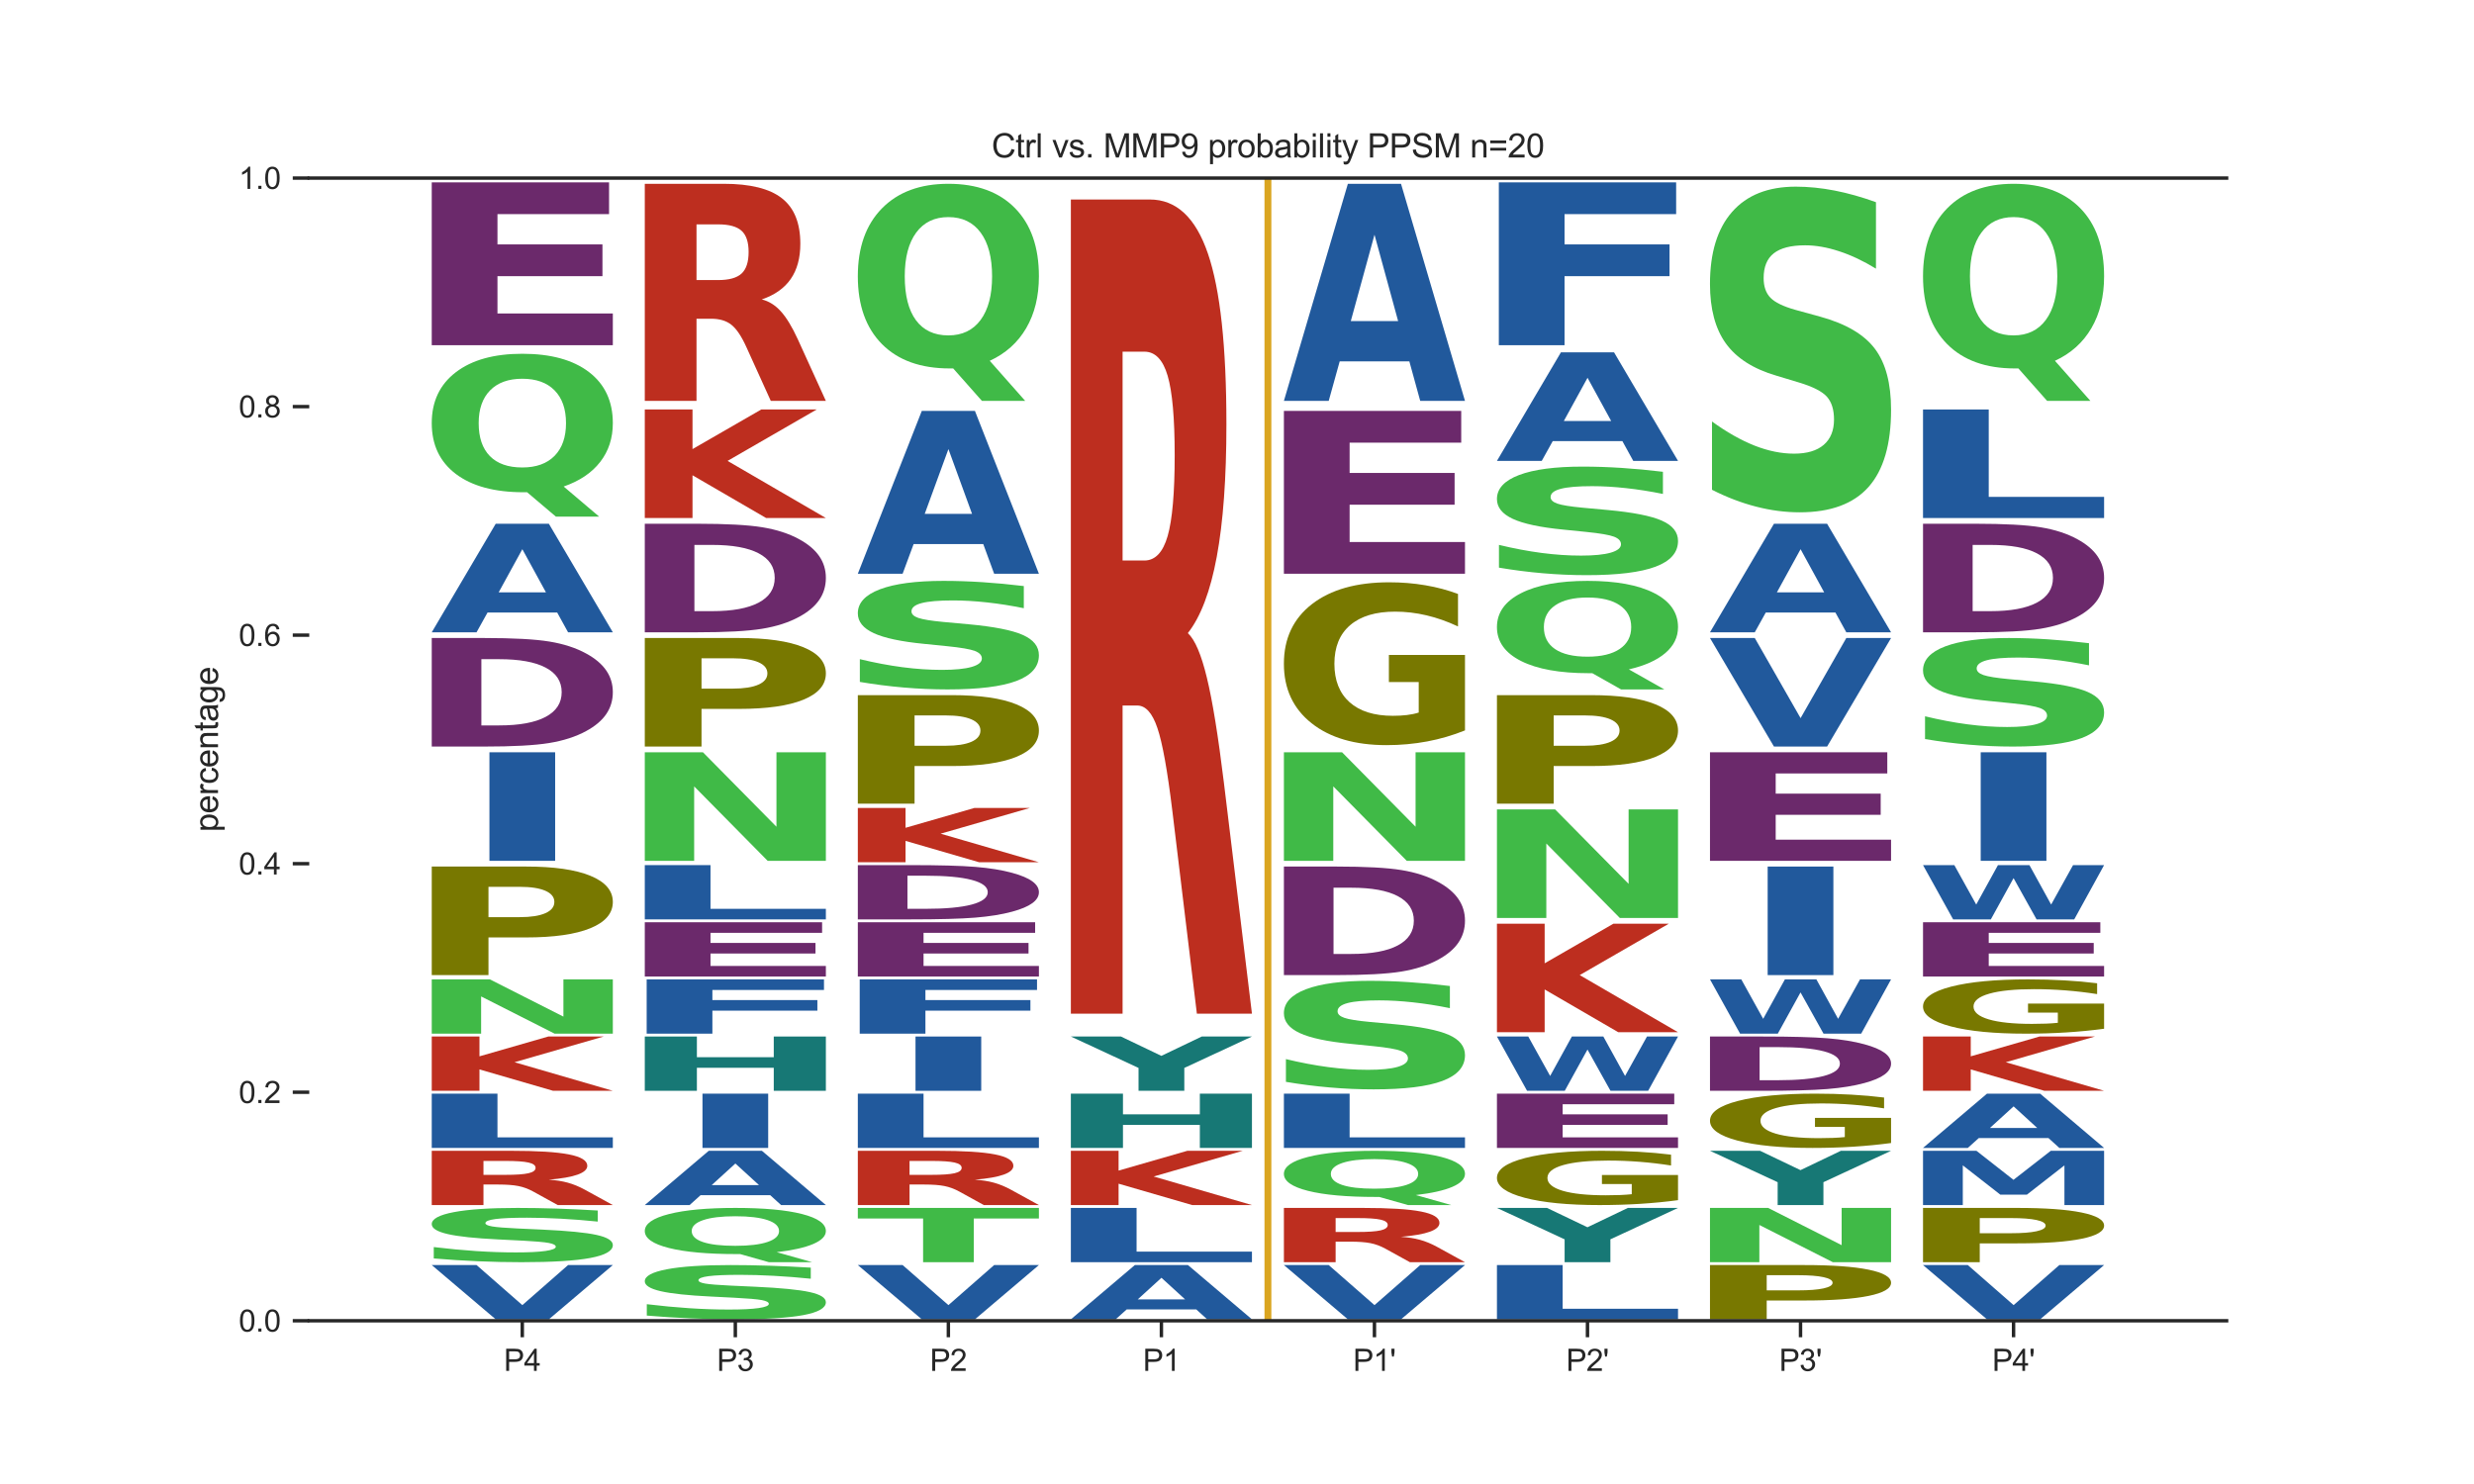 <?xml version="1.0" encoding="utf-8" standalone="no"?>
<!DOCTYPE svg PUBLIC "-//W3C//DTD SVG 1.1//EN"
  "http://www.w3.org/Graphics/SVG/1.1/DTD/svg11.dtd">
<svg xmlns:xlink="http://www.w3.org/1999/xlink" width="720pt" height="432pt" viewBox="0 0 720 432" xmlns="http://www.w3.org/2000/svg" version="1.1">
 <defs>
  <style type="text/css">*{stroke-linejoin: round; stroke-linecap: butt}</style>
 </defs>
 <g id="figure_1">
  <g id="patch_1">
   <path d="M 0 432 
L 720 432 
L 720 0 
L 0 0 
z
" style="fill: #ffffff"/>
  </g>
  <g id="axes_1">
   <g id="patch_2">
    <path d="M 90 384.48 
L 648 384.48 
L 648 51.84 
L 90 51.84 
z
" style="fill: #ffffff"/>
   </g>
   <g id="line2d_1">
    <path d="M 90 384.48 
L 648 384.48 
" clip-path="url(#pa9bb64eac2)" style="fill: none; stroke: #000000; stroke-width: 0.5; stroke-linecap: round"/>
   </g>
   <g id="patch_3">
    <path d="M 125.65 368.264 
L 138.688 368.264 
L 152.016 379.926 
L 165.323 368.264 
L 178.35 368.264 
L 159.731 384.064 
L 144.269 384.064 
L 125.65 368.264 
z
" clip-path="url(#pa9bb64eac2)" style="fill: #21599c"/>
   </g>
   <g id="patch_4">
    <path d="M 173.956 352.386 
L 173.956 355.61 
Q 168.46 355.049 163.221 354.765 
Q 157.997 354.478 153.345 354.478 
Q 147.177 354.478 144.214 354.866 
Q 141.265 355.251 141.265 356.067 
Q 141.265 356.681 143.255 357.024 
Q 145.244 357.363 150.483 357.608 
L 157.811 357.944 
Q 168.946 358.457 173.641 359.498 
Q 178.35 360.536 178.35 362.455 
Q 178.35 364.971 171.795 366.202 
Q 165.239 367.432 151.771 367.432 
Q 145.43 367.432 139.033 367.155 
Q 132.635 366.881 126.237 366.339 
L 126.237 363.026 
Q 132.635 363.8 138.603 364.194 
Q 144.572 364.586 150.125 364.586 
Q 155.764 364.586 158.756 364.159 
Q 161.747 363.728 161.747 362.931 
Q 161.747 362.22 159.715 361.831 
Q 157.682 361.443 151.599 361.136 
L 144.929 360.8 
Q 134.91 360.31 130.273 359.24 
Q 125.65 358.169 125.65 356.355 
Q 125.65 354.08 132.091 352.856 
Q 138.532 351.632 150.612 351.632 
Q 156.122 351.632 161.933 351.821 
Q 167.744 352.01 173.956 352.386 
z
" clip-path="url(#pa9bb64eac2)" style="fill: #40ba47"/>
   </g>
   <g id="patch_5">
    <path d="M 147.033 342.006 
Q 151.762 342.006 153.814 341.532 
Q 155.866 341.054 155.866 339.964 
Q 155.866 338.884 153.814 338.42 
Q 151.762 337.953 147.033 337.953 
L 140.702 337.953 
L 140.702 342.006 
L 147.033 342.006 
z
M 140.702 344.82 
L 140.702 350.8 
L 125.65 350.8 
L 125.65 335 
L 148.634 335 
Q 160.17 335 165.538 336.05 
Q 170.918 337.096 170.918 339.361 
Q 170.918 340.926 168.115 341.932 
Q 165.325 342.937 159.695 343.415 
Q 162.785 343.604 165.225 344.278 
Q 167.677 344.949 170.18 346.313 
L 178.35 350.8 
L 162.322 350.8 
L 155.203 346.875 
Q 153.051 345.69 150.836 345.257 
Q 148.634 344.82 144.956 344.82 
L 140.702 344.82 
z
" clip-path="url(#pa9bb64eac2)" style="fill: #bd2e1f"/>
   </g>
   <g id="patch_6">
    <path d="M 125.65 318.368 
L 144.775 318.368 
L 144.775 331.09 
L 178.35 331.09 
L 178.35 334.168 
L 125.65 334.168 
L 125.65 318.368 
z
" clip-path="url(#pa9bb64eac2)" style="fill: #21599c"/>
   </g>
   <g id="patch_7">
    <path d="M 125.65 301.736 
L 139.538 301.736 
L 139.538 307.503 
L 159.556 301.736 
L 175.683 301.736 
L 149.743 309.219 
L 178.35 317.536 
L 160.964 317.536 
L 139.538 311.312 
L 139.538 317.536 
L 125.65 317.536 
L 125.65 301.736 
z
" clip-path="url(#pa9bb64eac2)" style="fill: #bd2e1f"/>
   </g>
   <g id="patch_8">
    <path d="M 125.65 285.104 
L 142.578 285.104 
L 163.968 295.94 
L 163.968 285.104 
L 178.35 285.104 
L 178.35 300.904 
L 161.409 300.904 
L 140.019 290.068 
L 140.019 300.904 
L 125.65 300.904 
L 125.65 285.104 
z
" clip-path="url(#pa9bb64eac2)" style="fill: #40ba47"/>
   </g>
   <g id="patch_9">
    <path d="M 125.65 252.256 
L 153.043 252.256 
Q 165.271 252.256 171.804 254.938 
Q 178.35 257.613 178.35 262.563 
Q 178.35 267.541 171.804 270.216 
Q 165.271 272.892 153.043 272.892 
L 142.16 272.892 
L 142.16 283.856 
L 125.65 283.856 
L 125.65 252.256 
z
M 142.16 258.161 
L 142.16 266.986 
L 151.286 266.986 
Q 156.09 266.986 158.711 265.835 
Q 161.332 264.683 161.332 262.563 
Q 161.332 260.45 158.711 259.306 
Q 156.09 258.161 151.286 258.161 
L 142.16 258.161 
z
" clip-path="url(#pa9bb64eac2)" style="fill: #787800"/>
   </g>
   <g id="patch_10">
    <path d="M 142.438 218.992 
L 161.562 218.992 
L 161.562 250.592 
L 142.438 250.592 
L 142.438 218.992 
z
" clip-path="url(#pa9bb64eac2)" style="fill: #21599c"/>
   </g>
   <g id="patch_11">
    <path d="M 140.091 191.891 
L 140.091 211.172 
L 145.265 211.172 
Q 154.113 211.172 158.783 208.693 
Q 163.464 206.215 163.464 201.494 
Q 163.464 196.801 158.807 194.349 
Q 154.161 191.891 145.265 191.891 
L 140.091 191.891 
z
M 125.65 185.728 
L 140.872 185.728 
Q 153.633 185.728 159.875 186.757 
Q 166.117 187.78 170.583 190.238 
Q 174.521 192.378 176.429 195.175 
Q 178.35 197.966 178.35 201.494 
Q 178.35 205.077 176.429 207.881 
Q 174.521 210.685 170.583 212.818 
Q 166.081 215.276 159.779 216.306 
Q 153.477 217.328 140.872 217.328 
L 125.65 217.328 
L 125.65 185.728 
z
" clip-path="url(#pa9bb64eac2)" style="fill: #6b296b"/>
   </g>
   <g id="patch_12">
    <path d="M 162.155 178.308 
L 141.888 178.308 
L 138.688 184.064 
L 125.65 184.064 
L 144.269 152.464 
L 159.731 152.464 
L 178.35 184.064 
L 165.323 184.064 
L 162.155 178.308 
z
M 145.12 172.443 
L 158.891 172.443 
L 152.016 159.873 
L 145.12 172.443 
z
" clip-path="url(#pa9bb64eac2)" style="fill: #21599c"/>
   </g>
   <g id="patch_13">
    <path d="M 153.405 143.296 
L 152.373 143.296 
Q 139.714 143.296 132.677 137.984 
Q 125.65 132.663 125.65 123.181 
Q 125.65 113.716 132.666 108.354 
Q 139.681 102.983 152 102.983 
Q 164.45 102.983 171.4 108.304 
Q 178.35 113.616 178.35 123.181 
Q 178.35 129.745 174.661 134.49 
Q 170.972 139.235 164.044 141.628 
L 174.365 150.385 
L 161.771 150.385 
L 153.405 143.296 
z
M 152 110.255 
Q 145.961 110.255 142.635 113.641 
Q 139.308 117.027 139.308 123.181 
Q 139.308 129.436 142.558 132.763 
Q 145.819 136.083 152 136.083 
Q 158.071 136.083 161.398 132.697 
Q 164.725 129.303 164.725 123.181 
Q 164.725 117.027 161.398 113.641 
Q 158.071 110.255 152 110.255 
z
" clip-path="url(#pa9bb64eac2)" style="fill: #40ba47"/>
   </g>
   <g id="patch_14">
    <path d="M 125.65 53.087 
L 177.253 53.087 
L 177.253 62.332 
L 144.775 62.332 
L 144.775 71.15 
L 175.329 71.15 
L 175.329 80.394 
L 144.775 80.394 
L 144.775 91.254 
L 178.35 91.254 
L 178.35 100.489 
L 125.65 100.489 
L 125.65 53.087 
z
" clip-path="url(#pa9bb64eac2)" style="fill: #6b296b"/>
   </g>
   <g id="patch_15">
    <path d="M 235.956 369.018 
L 235.956 372.242 
Q 230.46 371.681 225.221 371.397 
Q 219.997 371.11 215.345 371.11 
Q 209.177 371.11 206.214 371.498 
Q 203.265 371.883 203.265 372.699 
Q 203.265 373.313 205.255 373.656 
Q 207.244 373.995 212.483 374.24 
L 219.811 374.576 
Q 230.946 375.089 235.641 376.13 
Q 240.35 377.168 240.35 379.087 
Q 240.35 381.603 233.795 382.834 
Q 227.239 384.064 213.771 384.064 
Q 207.43 384.064 201.033 383.787 
Q 194.635 383.513 188.237 382.971 
L 188.237 379.658 
Q 194.635 380.432 200.603 380.826 
Q 206.572 381.218 212.125 381.218 
Q 217.764 381.218 220.756 380.791 
Q 223.747 380.36 223.747 379.563 
Q 223.747 378.852 221.715 378.463 
Q 219.682 378.075 213.599 377.768 
L 206.929 377.432 
Q 196.91 376.942 192.273 375.872 
Q 187.65 374.801 187.65 372.987 
Q 187.65 370.712 194.091 369.488 
Q 200.532 368.264 212.612 368.264 
Q 218.122 368.264 223.933 368.453 
Q 229.744 368.642 235.956 369.018 
z
" clip-path="url(#pa9bb64eac2)" style="fill: #40ba47"/>
   </g>
   <g id="patch_16">
    <path d="M 215.405 365.069 
L 214.373 365.069 
Q 201.714 365.069 194.677 363.299 
Q 187.65 361.525 187.65 358.364 
Q 187.65 355.209 194.666 353.422 
Q 201.681 351.632 214 351.632 
Q 226.45 351.632 233.4 353.405 
Q 240.35 355.176 240.35 358.364 
Q 240.35 360.552 236.661 362.134 
Q 232.972 363.716 226.044 364.513 
L 236.365 367.432 
L 223.771 367.432 
L 215.405 365.069 
z
M 214 354.056 
Q 207.961 354.056 204.635 355.184 
Q 201.308 356.313 201.308 358.364 
Q 201.308 360.449 204.558 361.558 
Q 207.819 362.665 214 362.665 
Q 220.071 362.665 223.398 361.536 
Q 226.725 360.405 226.725 358.364 
Q 226.725 356.313 223.398 355.184 
Q 220.071 354.056 214 354.056 
z
" clip-path="url(#pa9bb64eac2)" style="fill: #40ba47"/>
   </g>
   <g id="patch_17">
    <path d="M 224.155 347.922 
L 203.888 347.922 
L 200.688 350.8 
L 187.65 350.8 
L 206.269 335 
L 221.731 335 
L 240.35 350.8 
L 227.323 350.8 
L 224.155 347.922 
z
M 207.12 344.989 
L 220.891 344.989 
L 214.016 338.704 
L 207.12 344.989 
z
" clip-path="url(#pa9bb64eac2)" style="fill: #21599c"/>
   </g>
   <g id="patch_18">
    <path d="M 204.438 318.368 
L 223.562 318.368 
L 223.562 334.168 
L 204.438 334.168 
L 204.438 318.368 
z
" clip-path="url(#pa9bb64eac2)" style="fill: #21599c"/>
   </g>
   <g id="patch_19">
    <path d="M 187.65 301.736 
L 202.813 301.736 
L 202.813 307.757 
L 225.187 307.757 
L 225.187 301.736 
L 240.35 301.736 
L 240.35 317.536 
L 225.187 317.536 
L 225.187 310.838 
L 202.813 310.838 
L 202.813 317.536 
L 187.65 317.536 
L 187.65 301.736 
z
" clip-path="url(#pa9bb64eac2)" style="fill: #177875"/>
   </g>
   <g id="patch_20">
    <path d="M 188.198 285.104 
L 239.802 285.104 
L 239.802 288.185 
L 207.323 288.185 
L 207.323 291.125 
L 237.878 291.125 
L 237.878 294.206 
L 207.323 294.206 
L 207.323 300.904 
L 188.198 300.904 
L 188.198 285.104 
z
" clip-path="url(#pa9bb64eac2)" style="fill: #21599c"/>
   </g>
   <g id="patch_21">
    <path d="M 187.65 268.472 
L 239.253 268.472 
L 239.253 271.553 
L 206.775 271.553 
L 206.775 274.493 
L 237.329 274.493 
L 237.329 277.574 
L 206.775 277.574 
L 206.775 281.194 
L 240.35 281.194 
L 240.35 284.272 
L 187.65 284.272 
L 187.65 268.472 
z
" clip-path="url(#pa9bb64eac2)" style="fill: #6b296b"/>
   </g>
   <g id="patch_22">
    <path d="M 187.65 251.84 
L 206.775 251.84 
L 206.775 264.562 
L 240.35 264.562 
L 240.35 267.64 
L 187.65 267.64 
L 187.65 251.84 
z
" clip-path="url(#pa9bb64eac2)" style="fill: #21599c"/>
   </g>
   <g id="patch_23">
    <path d="M 187.65 218.992 
L 204.578 218.992 
L 225.968 240.664 
L 225.968 218.992 
L 240.35 218.992 
L 240.35 250.592 
L 223.409 250.592 
L 202.019 228.92 
L 202.019 250.592 
L 187.65 250.592 
L 187.65 218.992 
z
" clip-path="url(#pa9bb64eac2)" style="fill: #40ba47"/>
   </g>
   <g id="patch_24">
    <path d="M 187.65 185.728 
L 215.043 185.728 
Q 227.271 185.728 233.804 188.41 
Q 240.35 191.085 240.35 196.035 
Q 240.35 201.013 233.804 203.688 
Q 227.271 206.364 215.043 206.364 
L 204.16 206.364 
L 204.16 217.328 
L 187.65 217.328 
L 187.65 185.728 
z
M 204.16 191.633 
L 204.16 200.458 
L 213.286 200.458 
Q 218.09 200.458 220.711 199.307 
Q 223.332 198.155 223.332 196.035 
Q 223.332 193.922 220.711 192.778 
Q 218.09 191.633 213.286 191.633 
L 204.16 191.633 
z
" clip-path="url(#pa9bb64eac2)" style="fill: #787800"/>
   </g>
   <g id="patch_25">
    <path d="M 202.091 158.627 
L 202.091 177.908 
L 207.265 177.908 
Q 216.113 177.908 220.783 175.429 
Q 225.464 172.951 225.464 168.23 
Q 225.464 163.537 220.807 161.085 
Q 216.161 158.627 207.265 158.627 
L 202.091 158.627 
z
M 187.65 152.464 
L 202.872 152.464 
Q 215.633 152.464 221.875 153.493 
Q 228.117 154.516 232.583 156.974 
Q 236.521 159.114 238.429 161.911 
Q 240.35 164.702 240.35 168.23 
Q 240.35 171.813 238.429 174.617 
Q 236.521 177.421 232.583 179.554 
Q 228.081 182.012 221.779 183.042 
Q 215.477 184.064 202.872 184.064 
L 187.65 184.064 
L 187.65 152.464 
z
" clip-path="url(#pa9bb64eac2)" style="fill: #6b296b"/>
   </g>
   <g id="patch_26">
    <path d="M 187.65 119.2 
L 201.538 119.2 
L 201.538 130.733 
L 221.556 119.2 
L 237.683 119.2 
L 211.743 134.167 
L 240.35 150.8 
L 222.964 150.8 
L 201.538 138.352 
L 201.538 150.8 
L 187.65 150.8 
L 187.65 119.2 
z
" clip-path="url(#pa9bb64eac2)" style="fill: #bd2e1f"/>
   </g>
   <g id="patch_27">
    <path d="M 209.033 81.528 
Q 213.762 81.528 215.814 79.632 
Q 217.866 77.722 217.866 73.36 
Q 217.866 69.039 215.814 67.184 
Q 213.762 65.315 209.033 65.315 
L 202.702 65.315 
L 202.702 81.528 
L 209.033 81.528 
z
M 202.702 92.784 
L 202.702 116.705 
L 187.65 116.705 
L 187.65 53.503 
L 210.634 53.503 
Q 222.17 53.503 227.538 57.702 
Q 232.918 61.888 232.918 70.949 
Q 232.918 77.207 230.115 81.23 
Q 227.325 85.253 221.695 87.163 
Q 224.785 87.921 227.225 90.617 
Q 229.677 93.299 232.18 98.757 
L 240.35 116.705 
L 224.322 116.705 
L 217.203 101.006 
Q 215.051 96.265 212.836 94.531 
Q 210.634 92.784 206.956 92.784 
L 202.702 92.784 
z
" clip-path="url(#pa9bb64eac2)" style="fill: #bd2e1f"/>
   </g>
   <g id="patch_28">
    <path d="M 249.65 368.264 
L 262.688 368.264 
L 276.016 379.926 
L 289.323 368.264 
L 302.35 368.264 
L 283.731 384.064 
L 268.269 384.064 
L 249.65 368.264 
z
" clip-path="url(#pa9bb64eac2)" style="fill: #21599c"/>
   </g>
   <g id="patch_29">
    <path d="M 249.65 351.632 
L 302.35 351.632 
L 302.35 354.713 
L 283.39 354.713 
L 283.39 367.432 
L 268.647 367.432 
L 268.647 354.713 
L 249.65 354.713 
L 249.65 351.632 
z
" clip-path="url(#pa9bb64eac2)" style="fill: #40ba47"/>
   </g>
   <g id="patch_30">
    <path d="M 271.033 342.006 
Q 275.762 342.006 277.814 341.532 
Q 279.866 341.054 279.866 339.964 
Q 279.866 338.884 277.814 338.42 
Q 275.762 337.953 271.033 337.953 
L 264.702 337.953 
L 264.702 342.006 
L 271.033 342.006 
z
M 264.702 344.82 
L 264.702 350.8 
L 249.65 350.8 
L 249.65 335 
L 272.634 335 
Q 284.17 335 289.538 336.05 
Q 294.918 337.096 294.918 339.361 
Q 294.918 340.926 292.115 341.932 
Q 289.325 342.937 283.695 343.415 
Q 286.785 343.604 289.225 344.278 
Q 291.677 344.949 294.18 346.313 
L 302.35 350.8 
L 286.322 350.8 
L 279.203 346.875 
Q 277.051 345.69 274.836 345.257 
Q 272.634 344.82 268.956 344.82 
L 264.702 344.82 
z
" clip-path="url(#pa9bb64eac2)" style="fill: #bd2e1f"/>
   </g>
   <g id="patch_31">
    <path d="M 249.65 318.368 
L 268.775 318.368 
L 268.775 331.09 
L 302.35 331.09 
L 302.35 334.168 
L 249.65 334.168 
L 249.65 318.368 
z
" clip-path="url(#pa9bb64eac2)" style="fill: #21599c"/>
   </g>
   <g id="patch_32">
    <path d="M 266.438 301.736 
L 285.562 301.736 
L 285.562 317.536 
L 266.438 317.536 
L 266.438 301.736 
z
" clip-path="url(#pa9bb64eac2)" style="fill: #21599c"/>
   </g>
   <g id="patch_33">
    <path d="M 250.198 285.104 
L 301.802 285.104 
L 301.802 288.185 
L 269.323 288.185 
L 269.323 291.125 
L 299.878 291.125 
L 299.878 294.206 
L 269.323 294.206 
L 269.323 300.904 
L 250.198 300.904 
L 250.198 285.104 
z
" clip-path="url(#pa9bb64eac2)" style="fill: #21599c"/>
   </g>
   <g id="patch_34">
    <path d="M 249.65 268.472 
L 301.253 268.472 
L 301.253 271.553 
L 268.775 271.553 
L 268.775 274.493 
L 299.329 274.493 
L 299.329 277.574 
L 268.775 277.574 
L 268.775 281.194 
L 302.35 281.194 
L 302.35 284.272 
L 249.65 284.272 
L 249.65 268.472 
z
" clip-path="url(#pa9bb64eac2)" style="fill: #6b296b"/>
   </g>
   <g id="patch_35">
    <path d="M 264.091 254.921 
L 264.091 264.562 
L 269.265 264.562 
Q 278.113 264.562 282.783 263.323 
Q 287.464 262.083 287.464 259.723 
Q 287.464 257.376 282.807 256.151 
Q 278.161 254.921 269.265 254.921 
L 264.091 254.921 
z
M 249.65 251.84 
L 264.872 251.84 
Q 277.633 251.84 283.875 252.355 
Q 290.117 252.866 294.583 254.095 
Q 298.521 255.165 300.429 256.564 
Q 302.35 257.959 302.35 259.723 
Q 302.35 261.514 300.429 262.916 
Q 298.521 264.318 294.583 265.385 
Q 290.081 266.614 283.779 267.129 
Q 277.477 267.64 264.872 267.64 
L 249.65 267.64 
L 249.65 251.84 
z
" clip-path="url(#pa9bb64eac2)" style="fill: #6b296b"/>
   </g>
   <g id="patch_36">
    <path d="M 249.65 235.208 
L 263.538 235.208 
L 263.538 240.975 
L 283.556 235.208 
L 299.683 235.208 
L 273.743 242.691 
L 302.35 251.008 
L 284.964 251.008 
L 263.538 244.784 
L 263.538 251.008 
L 249.65 251.008 
L 249.65 235.208 
z
" clip-path="url(#pa9bb64eac2)" style="fill: #bd2e1f"/>
   </g>
   <g id="patch_37">
    <path d="M 249.65 202.36 
L 277.043 202.36 
Q 289.271 202.36 295.804 205.042 
Q 302.35 207.717 302.35 212.667 
Q 302.35 217.645 295.804 220.32 
Q 289.271 222.996 277.043 222.996 
L 266.16 222.996 
L 266.16 233.96 
L 249.65 233.96 
L 249.65 202.36 
z
M 266.16 208.265 
L 266.16 217.09 
L 275.286 217.09 
Q 280.09 217.09 282.711 215.939 
Q 285.332 214.787 285.332 212.667 
Q 285.332 210.554 282.711 209.41 
Q 280.09 208.265 275.286 208.265 
L 266.16 208.265 
z
" clip-path="url(#pa9bb64eac2)" style="fill: #787800"/>
   </g>
   <g id="patch_38">
    <path d="M 297.956 170.604 
L 297.956 177.053 
Q 292.46 175.93 287.221 175.362 
Q 281.997 174.788 277.345 174.788 
Q 271.177 174.788 268.214 175.565 
Q 265.265 176.335 265.265 177.967 
Q 265.265 179.194 267.255 179.879 
Q 269.244 180.558 274.483 181.048 
L 281.811 181.72 
Q 292.946 182.745 297.641 184.827 
Q 302.35 186.903 302.35 190.742 
Q 302.35 195.774 295.795 198.235 
Q 289.239 200.696 275.771 200.696 
Q 269.43 200.696 263.033 200.142 
Q 256.635 199.593 250.237 198.51 
L 250.237 191.884 
Q 256.635 193.431 262.603 194.221 
Q 268.572 195.004 274.125 195.004 
Q 279.764 195.004 282.756 194.149 
Q 285.747 193.287 285.747 191.695 
Q 285.747 190.272 283.715 189.495 
Q 281.682 188.718 275.599 188.104 
L 268.929 187.432 
Q 258.91 186.453 254.273 184.312 
Q 249.65 182.171 249.65 178.541 
Q 249.65 173.991 256.091 171.544 
Q 262.532 169.096 274.612 169.096 
Q 280.122 169.096 285.933 169.474 
Q 291.744 169.853 297.956 170.604 
z
" clip-path="url(#pa9bb64eac2)" style="fill: #40ba47"/>
   </g>
   <g id="patch_39">
    <path d="M 286.155 158.382 
L 265.888 158.382 
L 262.688 167.017 
L 249.65 167.017 
L 268.269 119.615 
L 283.731 119.615 
L 302.35 167.017 
L 289.323 167.017 
L 286.155 158.382 
z
M 269.12 149.584 
L 282.891 149.584 
L 276.016 130.729 
L 269.12 149.584 
z
" clip-path="url(#pa9bb64eac2)" style="fill: #21599c"/>
   </g>
   <g id="patch_40">
    <path d="M 277.405 107.253 
L 276.373 107.253 
Q 263.714 107.253 256.677 100.171 
Q 249.65 93.076 249.65 80.434 
Q 249.65 67.814 256.666 60.664 
Q 263.681 53.503 276 53.503 
Q 288.45 53.503 295.4 60.597 
Q 302.35 67.68 302.35 80.434 
Q 302.35 89.185 298.661 95.512 
Q 294.972 101.838 288.044 105.03 
L 298.365 116.705 
L 285.771 116.705 
L 277.405 107.253 
z
M 276 63.199 
Q 269.961 63.199 266.635 67.714 
Q 263.308 72.228 263.308 80.434 
Q 263.308 88.773 266.558 93.21 
Q 269.819 97.635 276 97.635 
Q 282.071 97.635 285.398 93.121 
Q 288.725 88.595 288.725 80.434 
Q 288.725 72.228 285.398 67.714 
Q 282.071 63.199 276 63.199 
z
" clip-path="url(#pa9bb64eac2)" style="fill: #40ba47"/>
   </g>
   <g id="patch_41">
    <path d="M 348.155 381.186 
L 327.888 381.186 
L 324.688 384.064 
L 311.65 384.064 
L 330.269 368.264 
L 345.731 368.264 
L 364.35 384.064 
L 351.323 384.064 
L 348.155 381.186 
z
M 331.12 378.253 
L 344.891 378.253 
L 338.016 371.968 
L 331.12 378.253 
z
" clip-path="url(#pa9bb64eac2)" style="fill: #21599c"/>
   </g>
   <g id="patch_42">
    <path d="M 311.65 351.632 
L 330.775 351.632 
L 330.775 364.354 
L 364.35 364.354 
L 364.35 367.432 
L 311.65 367.432 
L 311.65 351.632 
z
" clip-path="url(#pa9bb64eac2)" style="fill: #21599c"/>
   </g>
   <g id="patch_43">
    <path d="M 311.65 335 
L 325.538 335 
L 325.538 340.767 
L 345.556 335 
L 361.683 335 
L 335.743 342.483 
L 364.35 350.8 
L 346.964 350.8 
L 325.538 344.576 
L 325.538 350.8 
L 311.65 350.8 
L 311.65 335 
z
" clip-path="url(#pa9bb64eac2)" style="fill: #bd2e1f"/>
   </g>
   <g id="patch_44">
    <path d="M 311.65 318.368 
L 326.813 318.368 
L 326.813 324.389 
L 349.187 324.389 
L 349.187 318.368 
L 364.35 318.368 
L 364.35 334.168 
L 349.187 334.168 
L 349.187 327.47 
L 326.813 327.47 
L 326.813 334.168 
L 311.65 334.168 
L 311.65 318.368 
z
" clip-path="url(#pa9bb64eac2)" style="fill: #177875"/>
   </g>
   <g id="patch_45">
    <path d="M 311.65 301.736 
L 326.22 301.736 
L 337.989 307.367 
L 349.747 301.736 
L 364.35 301.736 
L 344.665 310.879 
L 344.665 317.536 
L 331.346 317.536 
L 331.346 310.879 
L 311.65 301.736 
z
" clip-path="url(#pa9bb64eac2)" style="fill: #177875"/>
   </g>
   <g id="patch_46">
    <path d="M 333.033 163.17 
Q 337.762 163.17 339.814 156.059 
Q 341.866 148.897 341.866 132.541 
Q 341.866 116.338 339.814 109.379 
Q 337.762 102.37 333.033 102.37 
L 326.702 102.37 
L 326.702 163.17 
L 333.033 163.17 
z
M 326.702 205.38 
L 326.702 295.083 
L 311.65 295.083 
L 311.65 58.077 
L 334.634 58.077 
Q 346.17 58.077 351.538 73.823 
Q 356.918 89.519 356.918 123.5 
Q 356.918 146.967 354.115 162.053 
Q 351.325 177.139 345.695 184.301 
Q 348.785 187.145 351.225 197.253 
Q 353.677 207.311 356.18 227.781 
L 364.35 295.083 
L 348.322 295.083 
L 341.203 236.212 
Q 339.051 218.434 336.836 211.933 
Q 334.634 205.38 330.956 205.38 
L 326.702 205.38 
z
" clip-path="url(#pa9bb64eac2)" style="fill: #bd2e1f"/>
   </g>
   <g id="patch_47">
    <path d="M 373.65 368.264 
L 386.688 368.264 
L 400.016 379.926 
L 413.323 368.264 
L 426.35 368.264 
L 407.731 384.064 
L 392.269 384.064 
L 373.65 368.264 
z
" clip-path="url(#pa9bb64eac2)" style="fill: #21599c"/>
   </g>
   <g id="patch_48">
    <path d="M 395.033 358.638 
Q 399.762 358.638 401.814 358.164 
Q 403.866 357.686 403.866 356.596 
Q 403.866 355.516 401.814 355.052 
Q 399.762 354.585 395.033 354.585 
L 388.702 354.585 
L 388.702 358.638 
L 395.033 358.638 
z
M 388.702 361.452 
L 388.702 367.432 
L 373.65 367.432 
L 373.65 351.632 
L 396.634 351.632 
Q 408.17 351.632 413.538 352.682 
Q 418.918 353.728 418.918 355.993 
Q 418.918 357.558 416.115 358.564 
Q 413.325 359.569 407.695 360.047 
Q 410.785 360.236 413.225 360.91 
Q 415.677 361.581 418.18 362.945 
L 426.35 367.432 
L 410.322 367.432 
L 403.203 363.507 
Q 401.051 362.322 398.836 361.889 
Q 396.634 361.452 392.956 361.452 
L 388.702 361.452 
z
" clip-path="url(#pa9bb64eac2)" style="fill: #bd2e1f"/>
   </g>
   <g id="patch_49">
    <path d="M 401.405 348.437 
L 400.373 348.437 
Q 387.714 348.437 380.677 346.667 
Q 373.65 344.893 373.65 341.732 
Q 373.65 338.577 380.666 336.79 
Q 387.681 335 400 335 
Q 412.45 335 419.4 336.773 
Q 426.35 338.544 426.35 341.732 
Q 426.35 343.92 422.661 345.502 
Q 418.972 347.084 412.044 347.881 
L 422.365 350.8 
L 409.771 350.8 
L 401.405 348.437 
z
M 400 337.424 
Q 393.961 337.424 390.635 338.552 
Q 387.308 339.681 387.308 341.732 
Q 387.308 343.817 390.558 344.926 
Q 393.819 346.033 400 346.033 
Q 406.071 346.033 409.398 344.904 
Q 412.725 343.773 412.725 341.732 
Q 412.725 339.681 409.398 338.552 
Q 406.071 337.424 400 337.424 
z
" clip-path="url(#pa9bb64eac2)" style="fill: #40ba47"/>
   </g>
   <g id="patch_50">
    <path d="M 373.65 318.368 
L 392.775 318.368 
L 392.775 331.09 
L 426.35 331.09 
L 426.35 334.168 
L 373.65 334.168 
L 373.65 318.368 
z
" clip-path="url(#pa9bb64eac2)" style="fill: #21599c"/>
   </g>
   <g id="patch_51">
    <path d="M 421.956 287.028 
L 421.956 293.477 
Q 416.46 292.354 411.221 291.786 
Q 405.997 291.212 401.345 291.212 
Q 395.177 291.212 392.214 291.989 
Q 389.265 292.759 389.265 294.391 
Q 389.265 295.618 391.255 296.303 
Q 393.244 296.982 398.483 297.472 
L 405.811 298.144 
Q 416.946 299.169 421.641 301.251 
Q 426.35 303.327 426.35 307.166 
Q 426.35 312.198 419.795 314.659 
Q 413.239 317.12 399.771 317.12 
Q 393.43 317.12 387.033 316.566 
Q 380.635 316.017 374.237 314.934 
L 374.237 308.308 
Q 380.635 309.855 386.603 310.645 
Q 392.572 311.428 398.125 311.428 
Q 403.764 311.428 406.756 310.573 
Q 409.747 309.711 409.747 308.119 
Q 409.747 306.696 407.715 305.919 
Q 405.682 305.142 399.599 304.528 
L 392.929 303.856 
Q 382.91 302.877 378.273 300.736 
Q 373.65 298.595 373.65 294.965 
Q 373.65 290.415 380.091 287.968 
Q 386.532 285.52 398.612 285.52 
Q 404.122 285.52 409.933 285.898 
Q 415.744 286.277 421.956 287.028 
z
" clip-path="url(#pa9bb64eac2)" style="fill: #40ba47"/>
   </g>
   <g id="patch_52">
    <path d="M 388.091 258.419 
L 388.091 277.7 
L 393.265 277.7 
Q 402.113 277.7 406.783 275.221 
Q 411.464 272.743 411.464 268.022 
Q 411.464 263.329 406.807 260.877 
Q 402.161 258.419 393.265 258.419 
L 388.091 258.419 
z
M 373.65 252.256 
L 388.872 252.256 
Q 401.633 252.256 407.875 253.285 
Q 414.117 254.308 418.583 256.766 
Q 422.521 258.906 424.429 261.703 
Q 426.35 264.494 426.35 268.022 
Q 426.35 271.605 424.429 274.409 
Q 422.521 277.213 418.583 279.346 
Q 414.081 281.804 407.779 282.834 
Q 401.477 283.856 388.872 283.856 
L 373.65 283.856 
L 373.65 252.256 
z
" clip-path="url(#pa9bb64eac2)" style="fill: #6b296b"/>
   </g>
   <g id="patch_53">
    <path d="M 373.65 218.992 
L 390.578 218.992 
L 411.968 240.664 
L 411.968 218.992 
L 426.35 218.992 
L 426.35 250.592 
L 409.409 250.592 
L 388.019 228.92 
L 388.019 250.592 
L 373.65 250.592 
L 373.65 218.992 
z
" clip-path="url(#pa9bb64eac2)" style="fill: #40ba47"/>
   </g>
   <g id="patch_54">
    <path d="M 426.35 212.624 
Q 421.035 214.768 415.319 215.845 
Q 409.602 216.913 403.508 216.913 
Q 389.736 216.913 381.693 210.528 
Q 373.65 204.144 373.65 193.227 
Q 373.65 182.182 381.835 175.847 
Q 390.032 169.511 404.287 169.511 
Q 409.779 169.511 414.811 170.373 
Q 419.854 171.225 424.319 172.909 
L 424.319 182.358 
Q 419.712 180.194 415.153 179.127 
Q 410.594 178.05 406.012 178.05 
Q 397.532 178.05 392.937 181.986 
Q 388.343 185.912 388.343 193.227 
Q 388.343 200.472 392.772 204.428 
Q 397.201 208.374 405.35 208.374 
Q 407.571 208.374 409.472 208.149 
Q 411.374 207.914 412.886 207.425 
L 412.886 198.553 
L 404.205 198.553 
L 404.205 190.651 
L 426.35 190.651 
L 426.35 212.624 
z
" clip-path="url(#pa9bb64eac2)" style="fill: #787800"/>
   </g>
   <g id="patch_55">
    <path d="M 373.65 119.615 
L 425.253 119.615 
L 425.253 128.86 
L 392.775 128.86 
L 392.775 137.678 
L 423.329 137.678 
L 423.329 146.922 
L 392.775 146.922 
L 392.775 157.782 
L 426.35 157.782 
L 426.35 167.017 
L 373.65 167.017 
L 373.65 119.615 
z
" clip-path="url(#pa9bb64eac2)" style="fill: #6b296b"/>
   </g>
   <g id="patch_56">
    <path d="M 410.155 105.191 
L 389.888 105.191 
L 386.688 116.705 
L 373.65 116.705 
L 392.269 53.503 
L 407.731 53.503 
L 426.35 116.705 
L 413.323 116.705 
L 410.155 105.191 
z
M 393.12 93.461 
L 406.891 93.461 
L 400.016 68.322 
L 393.12 93.461 
z
" clip-path="url(#pa9bb64eac2)" style="fill: #21599c"/>
   </g>
   <g id="patch_57">
    <path d="M 435.65 368.264 
L 454.775 368.264 
L 454.775 380.986 
L 488.35 380.986 
L 488.35 384.064 
L 435.65 384.064 
L 435.65 368.264 
z
" clip-path="url(#pa9bb64eac2)" style="fill: #21599c"/>
   </g>
   <g id="patch_58">
    <path d="M 435.65 351.632 
L 450.22 351.632 
L 461.989 357.263 
L 473.747 351.632 
L 488.35 351.632 
L 468.665 360.775 
L 468.665 367.432 
L 455.346 367.432 
L 455.346 360.775 
L 435.65 351.632 
z
" clip-path="url(#pa9bb64eac2)" style="fill: #177875"/>
   </g>
   <g id="patch_59">
    <path d="M 488.35 349.371 
Q 483.035 350.085 477.319 350.444 
Q 471.602 350.8 465.508 350.8 
Q 451.736 350.8 443.693 348.672 
Q 435.65 346.544 435.65 342.905 
Q 435.65 339.223 443.835 337.112 
Q 452.032 335 466.287 335 
Q 471.779 335 476.811 335.287 
Q 481.854 335.571 486.319 336.132 
L 486.319 339.282 
Q 481.712 338.561 477.153 338.205 
Q 472.594 337.846 468.012 337.846 
Q 459.532 337.846 454.937 339.158 
Q 450.343 340.467 450.343 342.905 
Q 450.343 345.32 454.772 346.639 
Q 459.201 347.954 467.35 347.954 
Q 469.571 347.954 471.472 347.879 
Q 473.374 347.801 474.886 347.638 
L 474.886 344.68 
L 466.205 344.68 
L 466.205 342.046 
L 488.35 342.046 
L 488.35 349.371 
z
" clip-path="url(#pa9bb64eac2)" style="fill: #787800"/>
   </g>
   <g id="patch_60">
    <path d="M 435.65 318.368 
L 487.253 318.368 
L 487.253 321.449 
L 454.775 321.449 
L 454.775 324.389 
L 485.329 324.389 
L 485.329 327.47 
L 454.775 327.47 
L 454.775 331.09 
L 488.35 331.09 
L 488.35 334.168 
L 435.65 334.168 
L 435.65 318.368 
z
" clip-path="url(#pa9bb64eac2)" style="fill: #6b296b"/>
   </g>
   <g id="patch_61">
    <path d="M 435.65 301.736 
L 444.763 301.736 
L 451.133 313.219 
L 457.456 301.736 
L 466.616 301.736 
L 472.938 313.219 
L 479.316 301.736 
L 488.35 301.736 
L 479.656 317.536 
L 468.694 317.536 
L 462 305.525 
L 455.385 317.536 
L 444.415 317.536 
L 435.65 301.736 
z
" clip-path="url(#pa9bb64eac2)" style="fill: #21599c"/>
   </g>
   <g id="patch_62">
    <path d="M 435.65 268.888 
L 449.538 268.888 
L 449.538 280.421 
L 469.556 268.888 
L 485.683 268.888 
L 459.743 283.855 
L 488.35 300.488 
L 470.964 300.488 
L 449.538 288.04 
L 449.538 300.488 
L 435.65 300.488 
L 435.65 268.888 
z
" clip-path="url(#pa9bb64eac2)" style="fill: #bd2e1f"/>
   </g>
   <g id="patch_63">
    <path d="M 435.65 235.624 
L 452.578 235.624 
L 473.968 257.296 
L 473.968 235.624 
L 488.35 235.624 
L 488.35 267.224 
L 471.409 267.224 
L 450.019 245.552 
L 450.019 267.224 
L 435.65 267.224 
L 435.65 235.624 
z
" clip-path="url(#pa9bb64eac2)" style="fill: #40ba47"/>
   </g>
   <g id="patch_64">
    <path d="M 435.65 202.36 
L 463.043 202.36 
Q 475.271 202.36 481.804 205.042 
Q 488.35 207.717 488.35 212.667 
Q 488.35 217.645 481.804 220.32 
Q 475.271 222.996 463.043 222.996 
L 452.16 222.996 
L 452.16 233.96 
L 435.65 233.96 
L 435.65 202.36 
z
M 452.16 208.265 
L 452.16 217.09 
L 461.286 217.09 
Q 466.09 217.09 468.711 215.939 
Q 471.332 214.787 471.332 212.667 
Q 471.332 210.554 468.711 209.41 
Q 466.09 208.265 461.286 208.265 
L 452.16 208.265 
z
" clip-path="url(#pa9bb64eac2)" style="fill: #787800"/>
   </g>
   <g id="patch_65">
    <path d="M 463.405 195.971 
L 462.373 195.971 
Q 449.714 195.971 442.677 192.429 
Q 435.65 188.882 435.65 182.561 
Q 435.65 176.251 442.666 172.676 
Q 449.681 169.096 462 169.096 
Q 474.45 169.096 481.4 172.643 
Q 488.35 176.184 488.35 182.561 
Q 488.35 186.936 484.661 190.1 
Q 480.972 193.263 474.044 194.859 
L 484.365 200.696 
L 471.771 200.696 
L 463.405 195.971 
z
M 462 173.944 
Q 455.961 173.944 452.635 176.201 
Q 449.308 178.458 449.308 182.561 
Q 449.308 186.731 452.558 188.949 
Q 455.819 191.162 462 191.162 
Q 468.071 191.162 471.398 188.904 
Q 474.725 186.642 474.725 182.561 
Q 474.725 178.458 471.398 176.201 
Q 468.071 173.944 462 173.944 
z
" clip-path="url(#pa9bb64eac2)" style="fill: #40ba47"/>
   </g>
   <g id="patch_66">
    <path d="M 483.956 137.34 
L 483.956 143.789 
Q 478.46 142.666 473.221 142.098 
Q 467.997 141.524 463.345 141.524 
Q 457.177 141.524 454.214 142.301 
Q 451.265 143.071 451.265 144.703 
Q 451.265 145.93 453.255 146.615 
Q 455.244 147.294 460.483 147.784 
L 467.811 148.456 
Q 478.946 149.481 483.641 151.563 
Q 488.35 153.639 488.35 157.478 
Q 488.35 162.51 481.795 164.971 
Q 475.239 167.432 461.771 167.432 
Q 455.43 167.432 449.033 166.878 
Q 442.635 166.329 436.237 165.246 
L 436.237 158.62 
Q 442.635 160.167 448.603 160.957 
Q 454.572 161.74 460.125 161.74 
Q 465.764 161.74 468.756 160.885 
Q 471.747 160.023 471.747 158.431 
Q 471.747 157.008 469.715 156.231 
Q 467.682 155.454 461.599 154.84 
L 454.929 154.168 
Q 444.91 153.189 440.273 151.048 
Q 435.65 148.907 435.65 145.277 
Q 435.65 140.727 442.091 138.28 
Q 448.532 135.832 460.612 135.832 
Q 466.122 135.832 471.933 136.21 
Q 477.744 136.589 483.956 137.34 
z
" clip-path="url(#pa9bb64eac2)" style="fill: #40ba47"/>
   </g>
   <g id="patch_67">
    <path d="M 472.155 128.412 
L 451.888 128.412 
L 448.688 134.168 
L 435.65 134.168 
L 454.269 102.568 
L 469.731 102.568 
L 488.35 134.168 
L 475.323 134.168 
L 472.155 128.412 
z
M 455.12 122.547 
L 468.891 122.547 
L 462.016 109.977 
L 455.12 122.547 
z
" clip-path="url(#pa9bb64eac2)" style="fill: #21599c"/>
   </g>
   <g id="patch_68">
    <path d="M 436.198 53.087 
L 487.802 53.087 
L 487.802 62.332 
L 455.323 62.332 
L 455.323 71.15 
L 485.878 71.15 
L 485.878 80.394 
L 455.323 80.394 
L 455.323 100.489 
L 436.198 100.489 
L 436.198 53.087 
z
" clip-path="url(#pa9bb64eac2)" style="fill: #21599c"/>
   </g>
   <g id="patch_69">
    <path d="M 497.65 368.264 
L 525.043 368.264 
Q 537.271 368.264 543.804 369.605 
Q 550.35 370.942 550.35 373.418 
Q 550.35 375.907 543.804 377.244 
Q 537.271 378.582 525.043 378.582 
L 514.16 378.582 
L 514.16 384.064 
L 497.65 384.064 
L 497.65 368.264 
z
M 514.16 371.217 
L 514.16 375.629 
L 523.286 375.629 
Q 528.09 375.629 530.711 375.053 
Q 533.332 374.478 533.332 373.418 
Q 533.332 372.361 530.711 371.789 
Q 528.09 371.217 523.286 371.217 
L 514.16 371.217 
z
" clip-path="url(#pa9bb64eac2)" style="fill: #787800"/>
   </g>
   <g id="patch_70">
    <path d="M 497.65 351.632 
L 514.578 351.632 
L 535.968 362.468 
L 535.968 351.632 
L 550.35 351.632 
L 550.35 367.432 
L 533.409 367.432 
L 512.019 356.596 
L 512.019 367.432 
L 497.65 367.432 
L 497.65 351.632 
z
" clip-path="url(#pa9bb64eac2)" style="fill: #40ba47"/>
   </g>
   <g id="patch_71">
    <path d="M 497.65 335 
L 512.22 335 
L 523.989 340.631 
L 535.747 335 
L 550.35 335 
L 530.665 344.143 
L 530.665 350.8 
L 517.346 350.8 
L 517.346 344.143 
L 497.65 335 
z
" clip-path="url(#pa9bb64eac2)" style="fill: #177875"/>
   </g>
   <g id="patch_72">
    <path d="M 550.35 332.739 
Q 545.035 333.453 539.319 333.812 
Q 533.602 334.168 527.508 334.168 
Q 513.736 334.168 505.693 332.04 
Q 497.65 329.912 497.65 326.273 
Q 497.65 322.591 505.835 320.48 
Q 514.032 318.368 528.287 318.368 
Q 533.779 318.368 538.811 318.655 
Q 543.854 318.939 548.319 319.5 
L 548.319 322.65 
Q 543.712 321.929 539.153 321.573 
Q 534.594 321.214 530.012 321.214 
Q 521.532 321.214 516.937 322.526 
Q 512.343 323.835 512.343 326.273 
Q 512.343 328.688 516.772 330.007 
Q 521.201 331.322 529.35 331.322 
Q 531.571 331.322 533.472 331.247 
Q 535.374 331.169 536.886 331.006 
L 536.886 328.048 
L 528.205 328.048 
L 528.205 325.414 
L 550.35 325.414 
L 550.35 332.739 
z
" clip-path="url(#pa9bb64eac2)" style="fill: #787800"/>
   </g>
   <g id="patch_73">
    <path d="M 512.091 304.817 
L 512.091 314.458 
L 517.265 314.458 
Q 526.113 314.458 530.783 313.219 
Q 535.464 311.979 535.464 309.619 
Q 535.464 307.272 530.807 306.047 
Q 526.161 304.817 517.265 304.817 
L 512.091 304.817 
z
M 497.65 301.736 
L 512.872 301.736 
Q 525.633 301.736 531.875 302.251 
Q 538.117 302.762 542.583 303.991 
Q 546.521 305.061 548.429 306.46 
Q 550.35 307.855 550.35 309.619 
Q 550.35 311.41 548.429 312.812 
Q 546.521 314.214 542.583 315.281 
Q 538.081 316.51 531.779 317.025 
Q 525.477 317.536 512.872 317.536 
L 497.65 317.536 
L 497.65 301.736 
z
" clip-path="url(#pa9bb64eac2)" style="fill: #6b296b"/>
   </g>
   <g id="patch_74">
    <path d="M 497.65 285.104 
L 506.763 285.104 
L 513.133 296.587 
L 519.456 285.104 
L 528.616 285.104 
L 534.938 296.587 
L 541.316 285.104 
L 550.35 285.104 
L 541.656 300.904 
L 530.694 300.904 
L 524 288.893 
L 517.385 300.904 
L 506.415 300.904 
L 497.65 285.104 
z
" clip-path="url(#pa9bb64eac2)" style="fill: #21599c"/>
   </g>
   <g id="patch_75">
    <path d="M 514.438 252.256 
L 533.562 252.256 
L 533.562 283.856 
L 514.438 283.856 
L 514.438 252.256 
z
" clip-path="url(#pa9bb64eac2)" style="fill: #21599c"/>
   </g>
   <g id="patch_76">
    <path d="M 497.65 218.992 
L 549.253 218.992 
L 549.253 225.155 
L 516.775 225.155 
L 516.775 231.033 
L 547.329 231.033 
L 547.329 237.196 
L 516.775 237.196 
L 516.775 244.436 
L 550.35 244.436 
L 550.35 250.592 
L 497.65 250.592 
L 497.65 218.992 
z
" clip-path="url(#pa9bb64eac2)" style="fill: #6b296b"/>
   </g>
   <g id="patch_77">
    <path d="M 497.65 185.728 
L 510.688 185.728 
L 524.016 209.052 
L 537.323 185.728 
L 550.35 185.728 
L 531.731 217.328 
L 516.269 217.328 
L 497.65 185.728 
z
" clip-path="url(#pa9bb64eac2)" style="fill: #21599c"/>
   </g>
   <g id="patch_78">
    <path d="M 534.155 178.308 
L 513.888 178.308 
L 510.688 184.064 
L 497.65 184.064 
L 516.269 152.464 
L 531.731 152.464 
L 550.35 184.064 
L 537.323 184.064 
L 534.155 178.308 
z
M 517.12 172.443 
L 530.891 172.443 
L 524.016 159.873 
L 517.12 172.443 
z
" clip-path="url(#pa9bb64eac2)" style="fill: #21599c"/>
   </g>
   <g id="patch_79">
    <path d="M 545.956 58.859 
L 545.956 78.207 
Q 540.46 74.838 535.221 73.135 
Q 529.997 71.411 525.345 71.411 
Q 519.177 71.411 516.214 73.742 
Q 513.265 76.053 513.265 80.948 
Q 513.265 84.63 515.255 86.686 
Q 517.244 88.723 522.483 90.192 
L 529.811 92.209 
Q 540.946 95.283 545.641 101.53 
Q 550.35 107.758 550.35 119.273 
Q 550.35 134.371 543.795 141.754 
Q 537.239 149.137 523.771 149.137 
Q 517.43 149.137 511.033 147.473 
Q 504.635 145.828 498.237 142.577 
L 498.237 122.7 
Q 504.635 127.341 510.603 129.711 
Q 516.572 132.061 522.125 132.061 
Q 527.764 132.061 530.756 129.495 
Q 533.747 126.91 533.747 122.132 
Q 533.747 117.863 531.715 115.532 
Q 529.682 113.202 523.599 111.361 
L 516.929 109.344 
Q 506.91 106.407 502.273 99.983 
Q 497.65 93.56 497.65 82.672 
Q 497.65 69.022 504.091 61.679 
Q 510.532 54.335 522.612 54.335 
Q 528.122 54.335 533.933 55.471 
Q 539.744 56.606 545.956 58.859 
z
" clip-path="url(#pa9bb64eac2)" style="fill: #40ba47"/>
   </g>
   <g id="patch_80">
    <path d="M 559.65 368.264 
L 572.688 368.264 
L 586.016 379.926 
L 599.323 368.264 
L 612.35 368.264 
L 593.731 384.064 
L 578.269 384.064 
L 559.65 368.264 
z
" clip-path="url(#pa9bb64eac2)" style="fill: #21599c"/>
   </g>
   <g id="patch_81">
    <path d="M 559.65 351.632 
L 587.043 351.632 
Q 599.271 351.632 605.804 352.973 
Q 612.35 354.31 612.35 356.786 
Q 612.35 359.275 605.804 360.612 
Q 599.271 361.95 587.043 361.95 
L 576.16 361.95 
L 576.16 367.432 
L 559.65 367.432 
L 559.65 351.632 
z
M 576.16 354.585 
L 576.16 358.997 
L 585.286 358.997 
Q 590.09 358.997 592.711 358.421 
Q 595.332 357.846 595.332 356.786 
Q 595.332 355.729 592.711 355.157 
Q 590.09 354.585 585.286 354.585 
L 576.16 354.585 
z
" clip-path="url(#pa9bb64eac2)" style="fill: #787800"/>
   </g>
   <g id="patch_82">
    <path d="M 559.65 335 
L 575.196 335 
L 585.98 343.455 
L 596.834 335 
L 612.35 335 
L 612.35 350.8 
L 600.805 350.8 
L 600.805 339.243 
L 589.889 347.763 
L 582.141 347.763 
L 571.226 339.243 
L 571.226 350.8 
L 559.65 350.8 
L 559.65 335 
z
" clip-path="url(#pa9bb64eac2)" style="fill: #21599c"/>
   </g>
   <g id="patch_83">
    <path d="M 596.155 331.29 
L 575.888 331.29 
L 572.688 334.168 
L 559.65 334.168 
L 578.269 318.368 
L 593.731 318.368 
L 612.35 334.168 
L 599.323 334.168 
L 596.155 331.29 
z
M 579.12 328.357 
L 592.891 328.357 
L 586.016 322.072 
L 579.12 328.357 
z
" clip-path="url(#pa9bb64eac2)" style="fill: #21599c"/>
   </g>
   <g id="patch_84">
    <path d="M 559.65 301.736 
L 573.538 301.736 
L 573.538 307.503 
L 593.556 301.736 
L 609.683 301.736 
L 583.743 309.219 
L 612.35 317.536 
L 594.964 317.536 
L 573.538 311.312 
L 573.538 317.536 
L 559.65 317.536 
L 559.65 301.736 
z
" clip-path="url(#pa9bb64eac2)" style="fill: #bd2e1f"/>
   </g>
   <g id="patch_85">
    <path d="M 612.35 299.475 
Q 607.035 300.189 601.319 300.548 
Q 595.602 300.904 589.508 300.904 
Q 575.736 300.904 567.693 298.776 
Q 559.65 296.648 559.65 293.009 
Q 559.65 289.327 567.835 287.216 
Q 576.032 285.104 590.287 285.104 
Q 595.779 285.104 600.811 285.391 
Q 605.854 285.675 610.319 286.236 
L 610.319 289.386 
Q 605.712 288.665 601.153 288.309 
Q 596.594 287.95 592.012 287.95 
Q 583.532 287.95 578.937 289.262 
Q 574.343 290.571 574.343 293.009 
Q 574.343 295.424 578.772 296.743 
Q 583.201 298.058 591.35 298.058 
Q 593.571 298.058 595.472 297.983 
Q 597.374 297.905 598.886 297.742 
L 598.886 294.784 
L 590.205 294.784 
L 590.205 292.15 
L 612.35 292.15 
L 612.35 299.475 
z
" clip-path="url(#pa9bb64eac2)" style="fill: #787800"/>
   </g>
   <g id="patch_86">
    <path d="M 559.65 268.472 
L 611.253 268.472 
L 611.253 271.553 
L 578.775 271.553 
L 578.775 274.493 
L 609.329 274.493 
L 609.329 277.574 
L 578.775 277.574 
L 578.775 281.194 
L 612.35 281.194 
L 612.35 284.272 
L 559.65 284.272 
L 559.65 268.472 
z
" clip-path="url(#pa9bb64eac2)" style="fill: #6b296b"/>
   </g>
   <g id="patch_87">
    <path d="M 559.65 251.84 
L 568.763 251.84 
L 575.133 263.323 
L 581.456 251.84 
L 590.616 251.84 
L 596.938 263.323 
L 603.316 251.84 
L 612.35 251.84 
L 603.656 267.64 
L 592.694 267.64 
L 586 255.629 
L 579.385 267.64 
L 568.415 267.64 
L 559.65 251.84 
z
" clip-path="url(#pa9bb64eac2)" style="fill: #21599c"/>
   </g>
   <g id="patch_88">
    <path d="M 576.438 218.992 
L 595.562 218.992 
L 595.562 250.592 
L 576.438 250.592 
L 576.438 218.992 
z
" clip-path="url(#pa9bb64eac2)" style="fill: #21599c"/>
   </g>
   <g id="patch_89">
    <path d="M 607.956 187.236 
L 607.956 193.685 
Q 602.46 192.562 597.221 191.994 
Q 591.997 191.42 587.345 191.42 
Q 581.177 191.42 578.214 192.197 
Q 575.265 192.967 575.265 194.599 
Q 575.265 195.826 577.255 196.511 
Q 579.244 197.19 584.483 197.68 
L 591.811 198.352 
Q 602.946 199.377 607.641 201.459 
Q 612.35 203.535 612.35 207.374 
Q 612.35 212.406 605.795 214.867 
Q 599.239 217.328 585.771 217.328 
Q 579.43 217.328 573.033 216.774 
Q 566.635 216.225 560.237 215.142 
L 560.237 208.516 
Q 566.635 210.063 572.603 210.853 
Q 578.572 211.636 584.125 211.636 
Q 589.764 211.636 592.756 210.781 
Q 595.747 209.919 595.747 208.327 
Q 595.747 206.904 593.715 206.127 
Q 591.682 205.35 585.599 204.736 
L 578.929 204.064 
Q 568.91 203.085 564.273 200.944 
Q 559.65 198.803 559.65 195.173 
Q 559.65 190.623 566.091 188.176 
Q 572.532 185.728 584.612 185.728 
Q 590.122 185.728 595.933 186.106 
Q 601.744 186.485 607.956 187.236 
z
" clip-path="url(#pa9bb64eac2)" style="fill: #40ba47"/>
   </g>
   <g id="patch_90">
    <path d="M 574.091 158.627 
L 574.091 177.908 
L 579.265 177.908 
Q 588.113 177.908 592.783 175.429 
Q 597.464 172.951 597.464 168.23 
Q 597.464 163.537 592.807 161.085 
Q 588.161 158.627 579.265 158.627 
L 574.091 158.627 
z
M 559.65 152.464 
L 574.872 152.464 
Q 587.633 152.464 593.875 153.493 
Q 600.117 154.516 604.583 156.974 
Q 608.521 159.114 610.429 161.911 
Q 612.35 164.702 612.35 168.23 
Q 612.35 171.813 610.429 174.617 
Q 608.521 177.421 604.583 179.554 
Q 600.081 182.012 593.779 183.042 
Q 587.477 184.064 574.872 184.064 
L 559.65 184.064 
L 559.65 152.464 
z
" clip-path="url(#pa9bb64eac2)" style="fill: #6b296b"/>
   </g>
   <g id="patch_91">
    <path d="M 559.65 119.2 
L 578.775 119.2 
L 578.775 144.644 
L 612.35 144.644 
L 612.35 150.8 
L 559.65 150.8 
L 559.65 119.2 
z
" clip-path="url(#pa9bb64eac2)" style="fill: #21599c"/>
   </g>
   <g id="patch_92">
    <path d="M 587.405 107.253 
L 586.373 107.253 
Q 573.714 107.253 566.677 100.171 
Q 559.65 93.076 559.65 80.434 
Q 559.65 67.814 566.666 60.664 
Q 573.681 53.503 586 53.503 
Q 598.45 53.503 605.4 60.597 
Q 612.35 67.68 612.35 80.434 
Q 612.35 89.185 608.661 95.512 
Q 604.972 101.838 598.044 105.03 
L 608.365 116.705 
L 595.771 116.705 
L 587.405 107.253 
z
M 586 63.199 
Q 579.961 63.199 576.635 67.714 
Q 573.308 72.228 573.308 80.434 
Q 573.308 88.773 576.558 93.21 
Q 579.819 97.635 586 97.635 
Q 592.071 97.635 595.398 93.121 
Q 598.725 88.595 598.725 80.434 
Q 598.725 72.228 595.398 67.714 
Q 592.071 63.199 586 63.199 
z
" clip-path="url(#pa9bb64eac2)" style="fill: #40ba47"/>
   </g>
   <g id="matplotlib.axis_1">
    <g id="xtick_1">
     <g id="line2d_2">
      <defs>
       <path id="m7ade32a28b" d="M 0 0 
L 0 4.8 
" style="stroke: #262626"/>
      </defs>
      <g>
       <use xlink:href="#m7ade32a28b" x="152" y="384.48" style="fill: #262626; stroke: #262626"/>
      </g>
     </g>
     <g id="text_1">
      <!-- P4 -->
      <g style="fill: #262626" transform="translate(146.618 399.079) scale(0.088 -0.088)">
       <defs>
        <path id="ArialMT-50" d="M 494 0 
L 494 4581 
L 2222 4581 
Q 2678 4581 2919 4538 
Q 3256 4481 3484 4323 
Q 3713 4166 3852 3881 
Q 3991 3597 3991 3256 
Q 3991 2672 3619 2267 
Q 3247 1863 2275 1863 
L 1100 1863 
L 1100 0 
L 494 0 
z
M 1100 2403 
L 2284 2403 
Q 2872 2403 3119 2622 
Q 3366 2841 3366 3238 
Q 3366 3525 3220 3729 
Q 3075 3934 2838 4000 
Q 2684 4041 2272 4041 
L 1100 4041 
L 1100 2403 
z
" transform="scale(0.016)"/>
        <path id="ArialMT-34" d="M 2069 0 
L 2069 1097 
L 81 1097 
L 81 1613 
L 2172 4581 
L 2631 4581 
L 2631 1613 
L 3250 1613 
L 3250 1097 
L 2631 1097 
L 2631 0 
L 2069 0 
z
M 2069 1613 
L 2069 3678 
L 634 1613 
L 2069 1613 
z
" transform="scale(0.016)"/>
       </defs>
       <use xlink:href="#ArialMT-50"/>
       <use xlink:href="#ArialMT-34" x="66.699"/>
      </g>
     </g>
    </g>
    <g id="xtick_2">
     <g id="line2d_3">
      <g>
       <use xlink:href="#m7ade32a28b" x="214" y="384.48" style="fill: #262626; stroke: #262626"/>
      </g>
     </g>
     <g id="text_2">
      <!-- P3 -->
      <g style="fill: #262626" transform="translate(208.618 399.079) scale(0.088 -0.088)">
       <defs>
        <path id="ArialMT-33" d="M 269 1209 
L 831 1284 
Q 928 806 1161 595 
Q 1394 384 1728 384 
Q 2125 384 2398 659 
Q 2672 934 2672 1341 
Q 2672 1728 2419 1979 
Q 2166 2231 1775 2231 
Q 1616 2231 1378 2169 
L 1441 2663 
Q 1497 2656 1531 2656 
Q 1891 2656 2178 2843 
Q 2466 3031 2466 3422 
Q 2466 3731 2256 3934 
Q 2047 4138 1716 4138 
Q 1388 4138 1169 3931 
Q 950 3725 888 3313 
L 325 3413 
Q 428 3978 793 4289 
Q 1159 4600 1703 4600 
Q 2078 4600 2393 4439 
Q 2709 4278 2876 4000 
Q 3044 3722 3044 3409 
Q 3044 3113 2884 2869 
Q 2725 2625 2413 2481 
Q 2819 2388 3044 2092 
Q 3269 1797 3269 1353 
Q 3269 753 2831 336 
Q 2394 -81 1725 -81 
Q 1122 -81 723 278 
Q 325 638 269 1209 
z
" transform="scale(0.016)"/>
       </defs>
       <use xlink:href="#ArialMT-50"/>
       <use xlink:href="#ArialMT-33" x="66.699"/>
      </g>
     </g>
    </g>
    <g id="xtick_3">
     <g id="line2d_4">
      <g>
       <use xlink:href="#m7ade32a28b" x="276" y="384.48" style="fill: #262626; stroke: #262626"/>
      </g>
     </g>
     <g id="text_3">
      <!-- P2 -->
      <g style="fill: #262626" transform="translate(270.618 399.079) scale(0.088 -0.088)">
       <defs>
        <path id="ArialMT-32" d="M 3222 541 
L 3222 0 
L 194 0 
Q 188 203 259 391 
Q 375 700 629 1000 
Q 884 1300 1366 1694 
Q 2113 2306 2375 2664 
Q 2638 3022 2638 3341 
Q 2638 3675 2398 3904 
Q 2159 4134 1775 4134 
Q 1369 4134 1125 3890 
Q 881 3647 878 3216 
L 300 3275 
Q 359 3922 746 4261 
Q 1134 4600 1788 4600 
Q 2447 4600 2831 4234 
Q 3216 3869 3216 3328 
Q 3216 3053 3103 2787 
Q 2991 2522 2730 2228 
Q 2469 1934 1863 1422 
Q 1356 997 1212 845 
Q 1069 694 975 541 
L 3222 541 
z
" transform="scale(0.016)"/>
       </defs>
       <use xlink:href="#ArialMT-50"/>
       <use xlink:href="#ArialMT-32" x="66.699"/>
      </g>
     </g>
    </g>
    <g id="xtick_4">
     <g id="line2d_5">
      <g>
       <use xlink:href="#m7ade32a28b" x="338" y="384.48" style="fill: #262626; stroke: #262626"/>
      </g>
     </g>
     <g id="text_4">
      <!-- P1 -->
      <g style="fill: #262626" transform="translate(332.618 399.079) scale(0.088 -0.088)">
       <defs>
        <path id="ArialMT-31" d="M 2384 0 
L 1822 0 
L 1822 3584 
Q 1619 3391 1289 3197 
Q 959 3003 697 2906 
L 697 3450 
Q 1169 3672 1522 3987 
Q 1875 4303 2022 4600 
L 2384 4600 
L 2384 0 
z
" transform="scale(0.016)"/>
       </defs>
       <use xlink:href="#ArialMT-50"/>
       <use xlink:href="#ArialMT-31" x="66.699"/>
      </g>
     </g>
    </g>
    <g id="xtick_5">
     <g id="line2d_6">
      <g>
       <use xlink:href="#m7ade32a28b" x="400" y="384.48" style="fill: #262626; stroke: #262626"/>
      </g>
     </g>
     <g id="text_5">
      <!-- P1' -->
      <g style="fill: #262626" transform="translate(393.778 399.079) scale(0.088 -0.088)">
       <defs>
        <path id="ArialMT-27" d="M 425 2959 
L 281 3816 
L 281 4581 
L 922 4581 
L 922 3816 
L 772 2959 
L 425 2959 
z
" transform="scale(0.016)"/>
       </defs>
       <use xlink:href="#ArialMT-50"/>
       <use xlink:href="#ArialMT-31" x="66.699"/>
       <use xlink:href="#ArialMT-27" x="122.314"/>
      </g>
     </g>
    </g>
    <g id="xtick_6">
     <g id="line2d_7">
      <g>
       <use xlink:href="#m7ade32a28b" x="462" y="384.48" style="fill: #262626; stroke: #262626"/>
      </g>
     </g>
     <g id="text_6">
      <!-- P2' -->
      <g style="fill: #262626" transform="translate(455.778 399.079) scale(0.088 -0.088)">
       <use xlink:href="#ArialMT-50"/>
       <use xlink:href="#ArialMT-32" x="66.699"/>
       <use xlink:href="#ArialMT-27" x="122.314"/>
      </g>
     </g>
    </g>
    <g id="xtick_7">
     <g id="line2d_8">
      <g>
       <use xlink:href="#m7ade32a28b" x="524" y="384.48" style="fill: #262626; stroke: #262626"/>
      </g>
     </g>
     <g id="text_7">
      <!-- P3' -->
      <g style="fill: #262626" transform="translate(517.778 399.079) scale(0.088 -0.088)">
       <use xlink:href="#ArialMT-50"/>
       <use xlink:href="#ArialMT-33" x="66.699"/>
       <use xlink:href="#ArialMT-27" x="122.314"/>
      </g>
     </g>
    </g>
    <g id="xtick_8">
     <g id="line2d_9">
      <g>
       <use xlink:href="#m7ade32a28b" x="586" y="384.48" style="fill: #262626; stroke: #262626"/>
      </g>
     </g>
     <g id="text_8">
      <!-- P4' -->
      <g style="fill: #262626" transform="translate(579.778 399.079) scale(0.088 -0.088)">
       <use xlink:href="#ArialMT-50"/>
       <use xlink:href="#ArialMT-34" x="66.699"/>
       <use xlink:href="#ArialMT-27" x="122.314"/>
      </g>
     </g>
    </g>
   </g>
   <g id="matplotlib.axis_2">
    <g id="ytick_1">
     <g id="line2d_10">
      <defs>
       <path id="m07b3f4e511" d="M 0 0 
L -4.8 0 
" style="stroke: #262626"/>
      </defs>
      <g>
       <use xlink:href="#m07b3f4e511" x="90" y="384.48" style="fill: #262626; stroke: #262626"/>
      </g>
     </g>
     <g id="text_9">
      <!-- 0.0 -->
      <g style="fill: #262626" transform="translate(69.468 387.629) scale(0.088 -0.088)">
       <defs>
        <path id="ArialMT-30" d="M 266 2259 
Q 266 3072 433 3567 
Q 600 4063 929 4331 
Q 1259 4600 1759 4600 
Q 2128 4600 2406 4451 
Q 2684 4303 2865 4023 
Q 3047 3744 3150 3342 
Q 3253 2941 3253 2259 
Q 3253 1453 3087 958 
Q 2922 463 2592 192 
Q 2263 -78 1759 -78 
Q 1097 -78 719 397 
Q 266 969 266 2259 
z
M 844 2259 
Q 844 1131 1108 757 
Q 1372 384 1759 384 
Q 2147 384 2411 759 
Q 2675 1134 2675 2259 
Q 2675 3391 2411 3762 
Q 2147 4134 1753 4134 
Q 1366 4134 1134 3806 
Q 844 3388 844 2259 
z
" transform="scale(0.016)"/>
        <path id="ArialMT-2e" d="M 581 0 
L 581 641 
L 1222 641 
L 1222 0 
L 581 0 
z
" transform="scale(0.016)"/>
       </defs>
       <use xlink:href="#ArialMT-30"/>
       <use xlink:href="#ArialMT-2e" x="55.615"/>
       <use xlink:href="#ArialMT-30" x="83.398"/>
      </g>
     </g>
    </g>
    <g id="ytick_2">
     <g id="line2d_11">
      <g>
       <use xlink:href="#m07b3f4e511" x="90" y="317.952" style="fill: #262626; stroke: #262626"/>
      </g>
     </g>
     <g id="text_10">
      <!-- 0.2 -->
      <g style="fill: #262626" transform="translate(69.468 321.101) scale(0.088 -0.088)">
       <use xlink:href="#ArialMT-30"/>
       <use xlink:href="#ArialMT-2e" x="55.615"/>
       <use xlink:href="#ArialMT-32" x="83.398"/>
      </g>
     </g>
    </g>
    <g id="ytick_3">
     <g id="line2d_12">
      <g>
       <use xlink:href="#m07b3f4e511" x="90" y="251.424" style="fill: #262626; stroke: #262626"/>
      </g>
     </g>
     <g id="text_11">
      <!-- 0.4 -->
      <g style="fill: #262626" transform="translate(69.468 254.573) scale(0.088 -0.088)">
       <use xlink:href="#ArialMT-30"/>
       <use xlink:href="#ArialMT-2e" x="55.615"/>
       <use xlink:href="#ArialMT-34" x="83.398"/>
      </g>
     </g>
    </g>
    <g id="ytick_4">
     <g id="line2d_13">
      <g>
       <use xlink:href="#m07b3f4e511" x="90" y="184.896" style="fill: #262626; stroke: #262626"/>
      </g>
     </g>
     <g id="text_12">
      <!-- 0.6 -->
      <g style="fill: #262626" transform="translate(69.468 188.045) scale(0.088 -0.088)">
       <defs>
        <path id="ArialMT-36" d="M 3184 3459 
L 2625 3416 
Q 2550 3747 2413 3897 
Q 2184 4138 1850 4138 
Q 1581 4138 1378 3988 
Q 1113 3794 959 3422 
Q 806 3050 800 2363 
Q 1003 2672 1297 2822 
Q 1591 2972 1913 2972 
Q 2475 2972 2870 2558 
Q 3266 2144 3266 1488 
Q 3266 1056 3080 686 
Q 2894 316 2569 119 
Q 2244 -78 1831 -78 
Q 1128 -78 684 439 
Q 241 956 241 2144 
Q 241 3472 731 4075 
Q 1159 4600 1884 4600 
Q 2425 4600 2770 4297 
Q 3116 3994 3184 3459 
z
M 888 1484 
Q 888 1194 1011 928 
Q 1134 663 1356 523 
Q 1578 384 1822 384 
Q 2178 384 2434 671 
Q 2691 959 2691 1453 
Q 2691 1928 2437 2201 
Q 2184 2475 1800 2475 
Q 1419 2475 1153 2201 
Q 888 1928 888 1484 
z
" transform="scale(0.016)"/>
       </defs>
       <use xlink:href="#ArialMT-30"/>
       <use xlink:href="#ArialMT-2e" x="55.615"/>
       <use xlink:href="#ArialMT-36" x="83.398"/>
      </g>
     </g>
    </g>
    <g id="ytick_5">
     <g id="line2d_14">
      <g>
       <use xlink:href="#m07b3f4e511" x="90" y="118.368" style="fill: #262626; stroke: #262626"/>
      </g>
     </g>
     <g id="text_13">
      <!-- 0.8 -->
      <g style="fill: #262626" transform="translate(69.468 121.517) scale(0.088 -0.088)">
       <defs>
        <path id="ArialMT-38" d="M 1131 2484 
Q 781 2613 612 2850 
Q 444 3088 444 3419 
Q 444 3919 803 4259 
Q 1163 4600 1759 4600 
Q 2359 4600 2725 4251 
Q 3091 3903 3091 3403 
Q 3091 3084 2923 2848 
Q 2756 2613 2416 2484 
Q 2838 2347 3058 2040 
Q 3278 1734 3278 1309 
Q 3278 722 2862 322 
Q 2447 -78 1769 -78 
Q 1091 -78 675 323 
Q 259 725 259 1325 
Q 259 1772 486 2073 
Q 713 2375 1131 2484 
z
M 1019 3438 
Q 1019 3113 1228 2906 
Q 1438 2700 1772 2700 
Q 2097 2700 2305 2904 
Q 2513 3109 2513 3406 
Q 2513 3716 2298 3927 
Q 2084 4138 1766 4138 
Q 1444 4138 1231 3931 
Q 1019 3725 1019 3438 
z
M 838 1322 
Q 838 1081 952 856 
Q 1066 631 1291 507 
Q 1516 384 1775 384 
Q 2178 384 2440 643 
Q 2703 903 2703 1303 
Q 2703 1709 2433 1975 
Q 2163 2241 1756 2241 
Q 1359 2241 1098 1978 
Q 838 1716 838 1322 
z
" transform="scale(0.016)"/>
       </defs>
       <use xlink:href="#ArialMT-30"/>
       <use xlink:href="#ArialMT-2e" x="55.615"/>
       <use xlink:href="#ArialMT-38" x="83.398"/>
      </g>
     </g>
    </g>
    <g id="ytick_6">
     <g id="line2d_15">
      <g>
       <use xlink:href="#m07b3f4e511" x="90" y="51.84" style="fill: #262626; stroke: #262626"/>
      </g>
     </g>
     <g id="text_14">
      <!-- 1.0 -->
      <g style="fill: #262626" transform="translate(69.468 54.989) scale(0.088 -0.088)">
       <use xlink:href="#ArialMT-31"/>
       <use xlink:href="#ArialMT-2e" x="55.615"/>
       <use xlink:href="#ArialMT-30" x="83.398"/>
      </g>
     </g>
    </g>
    <g id="text_15">
     <!-- percentage -->
     <g style="fill: #262626" transform="translate(63.447 242.177) rotate(-90) scale(0.096 -0.096)">
      <defs>
       <path id="ArialMT-70" d="M 422 -1272 
L 422 3319 
L 934 3319 
L 934 2888 
Q 1116 3141 1344 3267 
Q 1572 3394 1897 3394 
Q 2322 3394 2647 3175 
Q 2972 2956 3137 2557 
Q 3303 2159 3303 1684 
Q 3303 1175 3120 767 
Q 2938 359 2589 142 
Q 2241 -75 1856 -75 
Q 1575 -75 1351 44 
Q 1128 163 984 344 
L 984 -1272 
L 422 -1272 
z
M 931 1641 
Q 931 1000 1190 694 
Q 1450 388 1819 388 
Q 2194 388 2461 705 
Q 2728 1022 2728 1688 
Q 2728 2322 2467 2637 
Q 2206 2953 1844 2953 
Q 1484 2953 1207 2617 
Q 931 2281 931 1641 
z
" transform="scale(0.016)"/>
       <path id="ArialMT-65" d="M 2694 1069 
L 3275 997 
Q 3138 488 2766 206 
Q 2394 -75 1816 -75 
Q 1088 -75 661 373 
Q 234 822 234 1631 
Q 234 2469 665 2931 
Q 1097 3394 1784 3394 
Q 2450 3394 2872 2941 
Q 3294 2488 3294 1666 
Q 3294 1616 3291 1516 
L 816 1516 
Q 847 969 1125 678 
Q 1403 388 1819 388 
Q 2128 388 2347 550 
Q 2566 713 2694 1069 
z
M 847 1978 
L 2700 1978 
Q 2663 2397 2488 2606 
Q 2219 2931 1791 2931 
Q 1403 2931 1139 2672 
Q 875 2413 847 1978 
z
" transform="scale(0.016)"/>
       <path id="ArialMT-72" d="M 416 0 
L 416 3319 
L 922 3319 
L 922 2816 
Q 1116 3169 1280 3281 
Q 1444 3394 1641 3394 
Q 1925 3394 2219 3213 
L 2025 2691 
Q 1819 2813 1613 2813 
Q 1428 2813 1281 2702 
Q 1134 2591 1072 2394 
Q 978 2094 978 1738 
L 978 0 
L 416 0 
z
" transform="scale(0.016)"/>
       <path id="ArialMT-63" d="M 2588 1216 
L 3141 1144 
Q 3050 572 2676 248 
Q 2303 -75 1759 -75 
Q 1078 -75 664 370 
Q 250 816 250 1647 
Q 250 2184 428 2587 
Q 606 2991 970 3192 
Q 1334 3394 1763 3394 
Q 2303 3394 2647 3120 
Q 2991 2847 3088 2344 
L 2541 2259 
Q 2463 2594 2264 2762 
Q 2066 2931 1784 2931 
Q 1359 2931 1093 2626 
Q 828 2322 828 1663 
Q 828 994 1084 691 
Q 1341 388 1753 388 
Q 2084 388 2306 591 
Q 2528 794 2588 1216 
z
" transform="scale(0.016)"/>
       <path id="ArialMT-6e" d="M 422 0 
L 422 3319 
L 928 3319 
L 928 2847 
Q 1294 3394 1984 3394 
Q 2284 3394 2536 3286 
Q 2788 3178 2913 3003 
Q 3038 2828 3088 2588 
Q 3119 2431 3119 2041 
L 3119 0 
L 2556 0 
L 2556 2019 
Q 2556 2363 2490 2533 
Q 2425 2703 2258 2804 
Q 2091 2906 1866 2906 
Q 1506 2906 1245 2678 
Q 984 2450 984 1813 
L 984 0 
L 422 0 
z
" transform="scale(0.016)"/>
       <path id="ArialMT-74" d="M 1650 503 
L 1731 6 
Q 1494 -44 1306 -44 
Q 1000 -44 831 53 
Q 663 150 594 308 
Q 525 466 525 972 
L 525 2881 
L 113 2881 
L 113 3319 
L 525 3319 
L 525 4141 
L 1084 4478 
L 1084 3319 
L 1650 3319 
L 1650 2881 
L 1084 2881 
L 1084 941 
Q 1084 700 1114 631 
Q 1144 563 1211 522 
Q 1278 481 1403 481 
Q 1497 481 1650 503 
z
" transform="scale(0.016)"/>
       <path id="ArialMT-61" d="M 2588 409 
Q 2275 144 1986 34 
Q 1697 -75 1366 -75 
Q 819 -75 525 192 
Q 231 459 231 875 
Q 231 1119 342 1320 
Q 453 1522 633 1644 
Q 813 1766 1038 1828 
Q 1203 1872 1538 1913 
Q 2219 1994 2541 2106 
Q 2544 2222 2544 2253 
Q 2544 2597 2384 2738 
Q 2169 2928 1744 2928 
Q 1347 2928 1158 2789 
Q 969 2650 878 2297 
L 328 2372 
Q 403 2725 575 2942 
Q 747 3159 1072 3276 
Q 1397 3394 1825 3394 
Q 2250 3394 2515 3294 
Q 2781 3194 2906 3042 
Q 3031 2891 3081 2659 
Q 3109 2516 3109 2141 
L 3109 1391 
Q 3109 606 3145 398 
Q 3181 191 3288 0 
L 2700 0 
Q 2613 175 2588 409 
z
M 2541 1666 
Q 2234 1541 1622 1453 
Q 1275 1403 1131 1340 
Q 988 1278 909 1158 
Q 831 1038 831 891 
Q 831 666 1001 516 
Q 1172 366 1500 366 
Q 1825 366 2078 508 
Q 2331 650 2450 897 
Q 2541 1088 2541 1459 
L 2541 1666 
z
" transform="scale(0.016)"/>
       <path id="ArialMT-67" d="M 319 -275 
L 866 -356 
Q 900 -609 1056 -725 
Q 1266 -881 1628 -881 
Q 2019 -881 2231 -725 
Q 2444 -569 2519 -288 
Q 2563 -116 2559 434 
Q 2191 0 1641 0 
Q 956 0 581 494 
Q 206 988 206 1678 
Q 206 2153 378 2554 
Q 550 2956 876 3175 
Q 1203 3394 1644 3394 
Q 2231 3394 2613 2919 
L 2613 3319 
L 3131 3319 
L 3131 450 
Q 3131 -325 2973 -648 
Q 2816 -972 2473 -1159 
Q 2131 -1347 1631 -1347 
Q 1038 -1347 672 -1080 
Q 306 -813 319 -275 
z
M 784 1719 
Q 784 1066 1043 766 
Q 1303 466 1694 466 
Q 2081 466 2343 764 
Q 2606 1063 2606 1700 
Q 2606 2309 2336 2618 
Q 2066 2928 1684 2928 
Q 1309 2928 1046 2623 
Q 784 2319 784 1719 
z
" transform="scale(0.016)"/>
      </defs>
      <use xlink:href="#ArialMT-70"/>
      <use xlink:href="#ArialMT-65" x="55.615"/>
      <use xlink:href="#ArialMT-72" x="111.23"/>
      <use xlink:href="#ArialMT-63" x="144.531"/>
      <use xlink:href="#ArialMT-65" x="194.531"/>
      <use xlink:href="#ArialMT-6e" x="250.146"/>
      <use xlink:href="#ArialMT-74" x="305.762"/>
      <use xlink:href="#ArialMT-61" x="333.545"/>
      <use xlink:href="#ArialMT-67" x="389.16"/>
      <use xlink:href="#ArialMT-65" x="444.775"/>
     </g>
    </g>
   </g>
   <g id="line2d_16">
    <path d="M 369 384.48 
L 369 51.84 
" clip-path="url(#pa9bb64eac2)" style="fill: none; stroke: #daa520; stroke-width: 2; stroke-linecap: round"/>
   </g>
   <g id="patch_93">
    <path d="M 90 384.48 
L 648 384.48 
" style="fill: none; stroke: #262626; stroke-linejoin: miter; stroke-linecap: square"/>
   </g>
   <g id="patch_94">
    <path d="M 90 51.84 
L 648 51.84 
" style="fill: none; stroke: #262626; stroke-linejoin: miter; stroke-linecap: square"/>
   </g>
   <g id="text_16">
    <!-- Ctrl vs. MMP9 probability PPSM n=20 -->
    <g style="fill: #262626" transform="translate(288.575 45.84) scale(0.096 -0.096)">
     <defs>
      <path id="ArialMT-43" d="M 3763 1606 
L 4369 1453 
Q 4178 706 3683 314 
Q 3188 -78 2472 -78 
Q 1731 -78 1267 223 
Q 803 525 561 1097 
Q 319 1669 319 2325 
Q 319 3041 592 3573 
Q 866 4106 1370 4382 
Q 1875 4659 2481 4659 
Q 3169 4659 3637 4309 
Q 4106 3959 4291 3325 
L 3694 3184 
Q 3534 3684 3231 3912 
Q 2928 4141 2469 4141 
Q 1941 4141 1586 3887 
Q 1231 3634 1087 3207 
Q 944 2781 944 2328 
Q 944 1744 1114 1308 
Q 1284 872 1643 656 
Q 2003 441 2422 441 
Q 2931 441 3284 734 
Q 3638 1028 3763 1606 
z
" transform="scale(0.016)"/>
      <path id="ArialMT-6c" d="M 409 0 
L 409 4581 
L 972 4581 
L 972 0 
L 409 0 
z
" transform="scale(0.016)"/>
      <path id="ArialMT-20" transform="scale(0.016)"/>
      <path id="ArialMT-76" d="M 1344 0 
L 81 3319 
L 675 3319 
L 1388 1331 
Q 1503 1009 1600 663 
Q 1675 925 1809 1294 
L 2547 3319 
L 3125 3319 
L 1869 0 
L 1344 0 
z
" transform="scale(0.016)"/>
      <path id="ArialMT-73" d="M 197 991 
L 753 1078 
Q 800 744 1014 566 
Q 1228 388 1613 388 
Q 2000 388 2187 545 
Q 2375 703 2375 916 
Q 2375 1106 2209 1216 
Q 2094 1291 1634 1406 
Q 1016 1563 777 1677 
Q 538 1791 414 1992 
Q 291 2194 291 2438 
Q 291 2659 392 2848 
Q 494 3038 669 3163 
Q 800 3259 1026 3326 
Q 1253 3394 1513 3394 
Q 1903 3394 2198 3281 
Q 2494 3169 2634 2976 
Q 2775 2784 2828 2463 
L 2278 2388 
Q 2241 2644 2061 2787 
Q 1881 2931 1553 2931 
Q 1166 2931 1000 2803 
Q 834 2675 834 2503 
Q 834 2394 903 2306 
Q 972 2216 1119 2156 
Q 1203 2125 1616 2013 
Q 2213 1853 2448 1751 
Q 2684 1650 2818 1456 
Q 2953 1263 2953 975 
Q 2953 694 2789 445 
Q 2625 197 2315 61 
Q 2006 -75 1616 -75 
Q 969 -75 630 194 
Q 291 463 197 991 
z
" transform="scale(0.016)"/>
      <path id="ArialMT-4d" d="M 475 0 
L 475 4581 
L 1388 4581 
L 2472 1338 
Q 2622 884 2691 659 
Q 2769 909 2934 1394 
L 4031 4581 
L 4847 4581 
L 4847 0 
L 4263 0 
L 4263 3834 
L 2931 0 
L 2384 0 
L 1059 3900 
L 1059 0 
L 475 0 
z
" transform="scale(0.016)"/>
      <path id="ArialMT-39" d="M 350 1059 
L 891 1109 
Q 959 728 1153 556 
Q 1347 384 1650 384 
Q 1909 384 2104 503 
Q 2300 622 2425 820 
Q 2550 1019 2634 1356 
Q 2719 1694 2719 2044 
Q 2719 2081 2716 2156 
Q 2547 1888 2255 1720 
Q 1963 1553 1622 1553 
Q 1053 1553 659 1965 
Q 266 2378 266 3053 
Q 266 3750 677 4175 
Q 1088 4600 1706 4600 
Q 2153 4600 2523 4359 
Q 2894 4119 3086 3673 
Q 3278 3228 3278 2384 
Q 3278 1506 3087 986 
Q 2897 466 2520 194 
Q 2144 -78 1638 -78 
Q 1100 -78 759 220 
Q 419 519 350 1059 
z
M 2653 3081 
Q 2653 3566 2395 3850 
Q 2138 4134 1775 4134 
Q 1400 4134 1122 3828 
Q 844 3522 844 3034 
Q 844 2597 1108 2323 
Q 1372 2050 1759 2050 
Q 2150 2050 2401 2323 
Q 2653 2597 2653 3081 
z
" transform="scale(0.016)"/>
      <path id="ArialMT-6f" d="M 213 1659 
Q 213 2581 725 3025 
Q 1153 3394 1769 3394 
Q 2453 3394 2887 2945 
Q 3322 2497 3322 1706 
Q 3322 1066 3130 698 
Q 2938 331 2570 128 
Q 2203 -75 1769 -75 
Q 1072 -75 642 372 
Q 213 819 213 1659 
z
M 791 1659 
Q 791 1022 1069 705 
Q 1347 388 1769 388 
Q 2188 388 2466 706 
Q 2744 1025 2744 1678 
Q 2744 2294 2464 2611 
Q 2184 2928 1769 2928 
Q 1347 2928 1069 2612 
Q 791 2297 791 1659 
z
" transform="scale(0.016)"/>
      <path id="ArialMT-62" d="M 941 0 
L 419 0 
L 419 4581 
L 981 4581 
L 981 2947 
Q 1338 3394 1891 3394 
Q 2197 3394 2470 3270 
Q 2744 3147 2920 2923 
Q 3097 2700 3197 2384 
Q 3297 2069 3297 1709 
Q 3297 856 2875 390 
Q 2453 -75 1863 -75 
Q 1275 -75 941 416 
L 941 0 
z
M 934 1684 
Q 934 1088 1097 822 
Q 1363 388 1816 388 
Q 2184 388 2453 708 
Q 2722 1028 2722 1663 
Q 2722 2313 2464 2622 
Q 2206 2931 1841 2931 
Q 1472 2931 1203 2611 
Q 934 2291 934 1684 
z
" transform="scale(0.016)"/>
      <path id="ArialMT-69" d="M 425 3934 
L 425 4581 
L 988 4581 
L 988 3934 
L 425 3934 
z
M 425 0 
L 425 3319 
L 988 3319 
L 988 0 
L 425 0 
z
" transform="scale(0.016)"/>
      <path id="ArialMT-79" d="M 397 -1278 
L 334 -750 
Q 519 -800 656 -800 
Q 844 -800 956 -737 
Q 1069 -675 1141 -563 
Q 1194 -478 1313 -144 
Q 1328 -97 1363 -6 
L 103 3319 
L 709 3319 
L 1400 1397 
Q 1534 1031 1641 628 
Q 1738 1016 1872 1384 
L 2581 3319 
L 3144 3319 
L 1881 -56 
Q 1678 -603 1566 -809 
Q 1416 -1088 1222 -1217 
Q 1028 -1347 759 -1347 
Q 597 -1347 397 -1278 
z
" transform="scale(0.016)"/>
      <path id="ArialMT-53" d="M 288 1472 
L 859 1522 
Q 900 1178 1048 958 
Q 1197 738 1509 602 
Q 1822 466 2213 466 
Q 2559 466 2825 569 
Q 3091 672 3220 851 
Q 3350 1031 3350 1244 
Q 3350 1459 3225 1620 
Q 3100 1781 2813 1891 
Q 2628 1963 1997 2114 
Q 1366 2266 1113 2400 
Q 784 2572 623 2826 
Q 463 3081 463 3397 
Q 463 3744 659 4045 
Q 856 4347 1234 4503 
Q 1613 4659 2075 4659 
Q 2584 4659 2973 4495 
Q 3363 4331 3572 4012 
Q 3781 3694 3797 3291 
L 3216 3247 
Q 3169 3681 2898 3903 
Q 2628 4125 2100 4125 
Q 1550 4125 1298 3923 
Q 1047 3722 1047 3438 
Q 1047 3191 1225 3031 
Q 1400 2872 2139 2705 
Q 2878 2538 3153 2413 
Q 3553 2228 3743 1945 
Q 3934 1663 3934 1294 
Q 3934 928 3725 604 
Q 3516 281 3123 101 
Q 2731 -78 2241 -78 
Q 1619 -78 1198 103 
Q 778 284 539 648 
Q 300 1013 288 1472 
z
" transform="scale(0.016)"/>
      <path id="ArialMT-3d" d="M 3381 2694 
L 356 2694 
L 356 3219 
L 3381 3219 
L 3381 2694 
z
M 3381 1303 
L 356 1303 
L 356 1828 
L 3381 1828 
L 3381 1303 
z
" transform="scale(0.016)"/>
     </defs>
     <use xlink:href="#ArialMT-43"/>
     <use xlink:href="#ArialMT-74" x="72.217"/>
     <use xlink:href="#ArialMT-72" x="100"/>
     <use xlink:href="#ArialMT-6c" x="133.301"/>
     <use xlink:href="#ArialMT-20" x="155.518"/>
     <use xlink:href="#ArialMT-76" x="183.301"/>
     <use xlink:href="#ArialMT-73" x="233.301"/>
     <use xlink:href="#ArialMT-2e" x="283.301"/>
     <use xlink:href="#ArialMT-20" x="311.084"/>
     <use xlink:href="#ArialMT-4d" x="338.867"/>
     <use xlink:href="#ArialMT-4d" x="422.168"/>
     <use xlink:href="#ArialMT-50" x="505.469"/>
     <use xlink:href="#ArialMT-39" x="572.168"/>
     <use xlink:href="#ArialMT-20" x="627.783"/>
     <use xlink:href="#ArialMT-70" x="655.566"/>
     <use xlink:href="#ArialMT-72" x="711.182"/>
     <use xlink:href="#ArialMT-6f" x="744.482"/>
     <use xlink:href="#ArialMT-62" x="800.098"/>
     <use xlink:href="#ArialMT-61" x="855.713"/>
     <use xlink:href="#ArialMT-62" x="911.328"/>
     <use xlink:href="#ArialMT-69" x="966.943"/>
     <use xlink:href="#ArialMT-6c" x="989.16"/>
     <use xlink:href="#ArialMT-69" x="1011.377"/>
     <use xlink:href="#ArialMT-74" x="1033.594"/>
     <use xlink:href="#ArialMT-79" x="1061.377"/>
     <use xlink:href="#ArialMT-20" x="1111.377"/>
     <use xlink:href="#ArialMT-50" x="1139.16"/>
     <use xlink:href="#ArialMT-50" x="1205.859"/>
     <use xlink:href="#ArialMT-53" x="1272.559"/>
     <use xlink:href="#ArialMT-4d" x="1339.258"/>
     <use xlink:href="#ArialMT-20" x="1422.559"/>
     <use xlink:href="#ArialMT-6e" x="1450.342"/>
     <use xlink:href="#ArialMT-3d" x="1505.957"/>
     <use xlink:href="#ArialMT-32" x="1564.355"/>
     <use xlink:href="#ArialMT-30" x="1619.971"/>
    </g>
   </g>
  </g>
 </g>
 <defs>
  <clipPath id="pa9bb64eac2">
   <rect x="90" y="51.84" width="558" height="332.64"/>
  </clipPath>
 </defs>
</svg>
